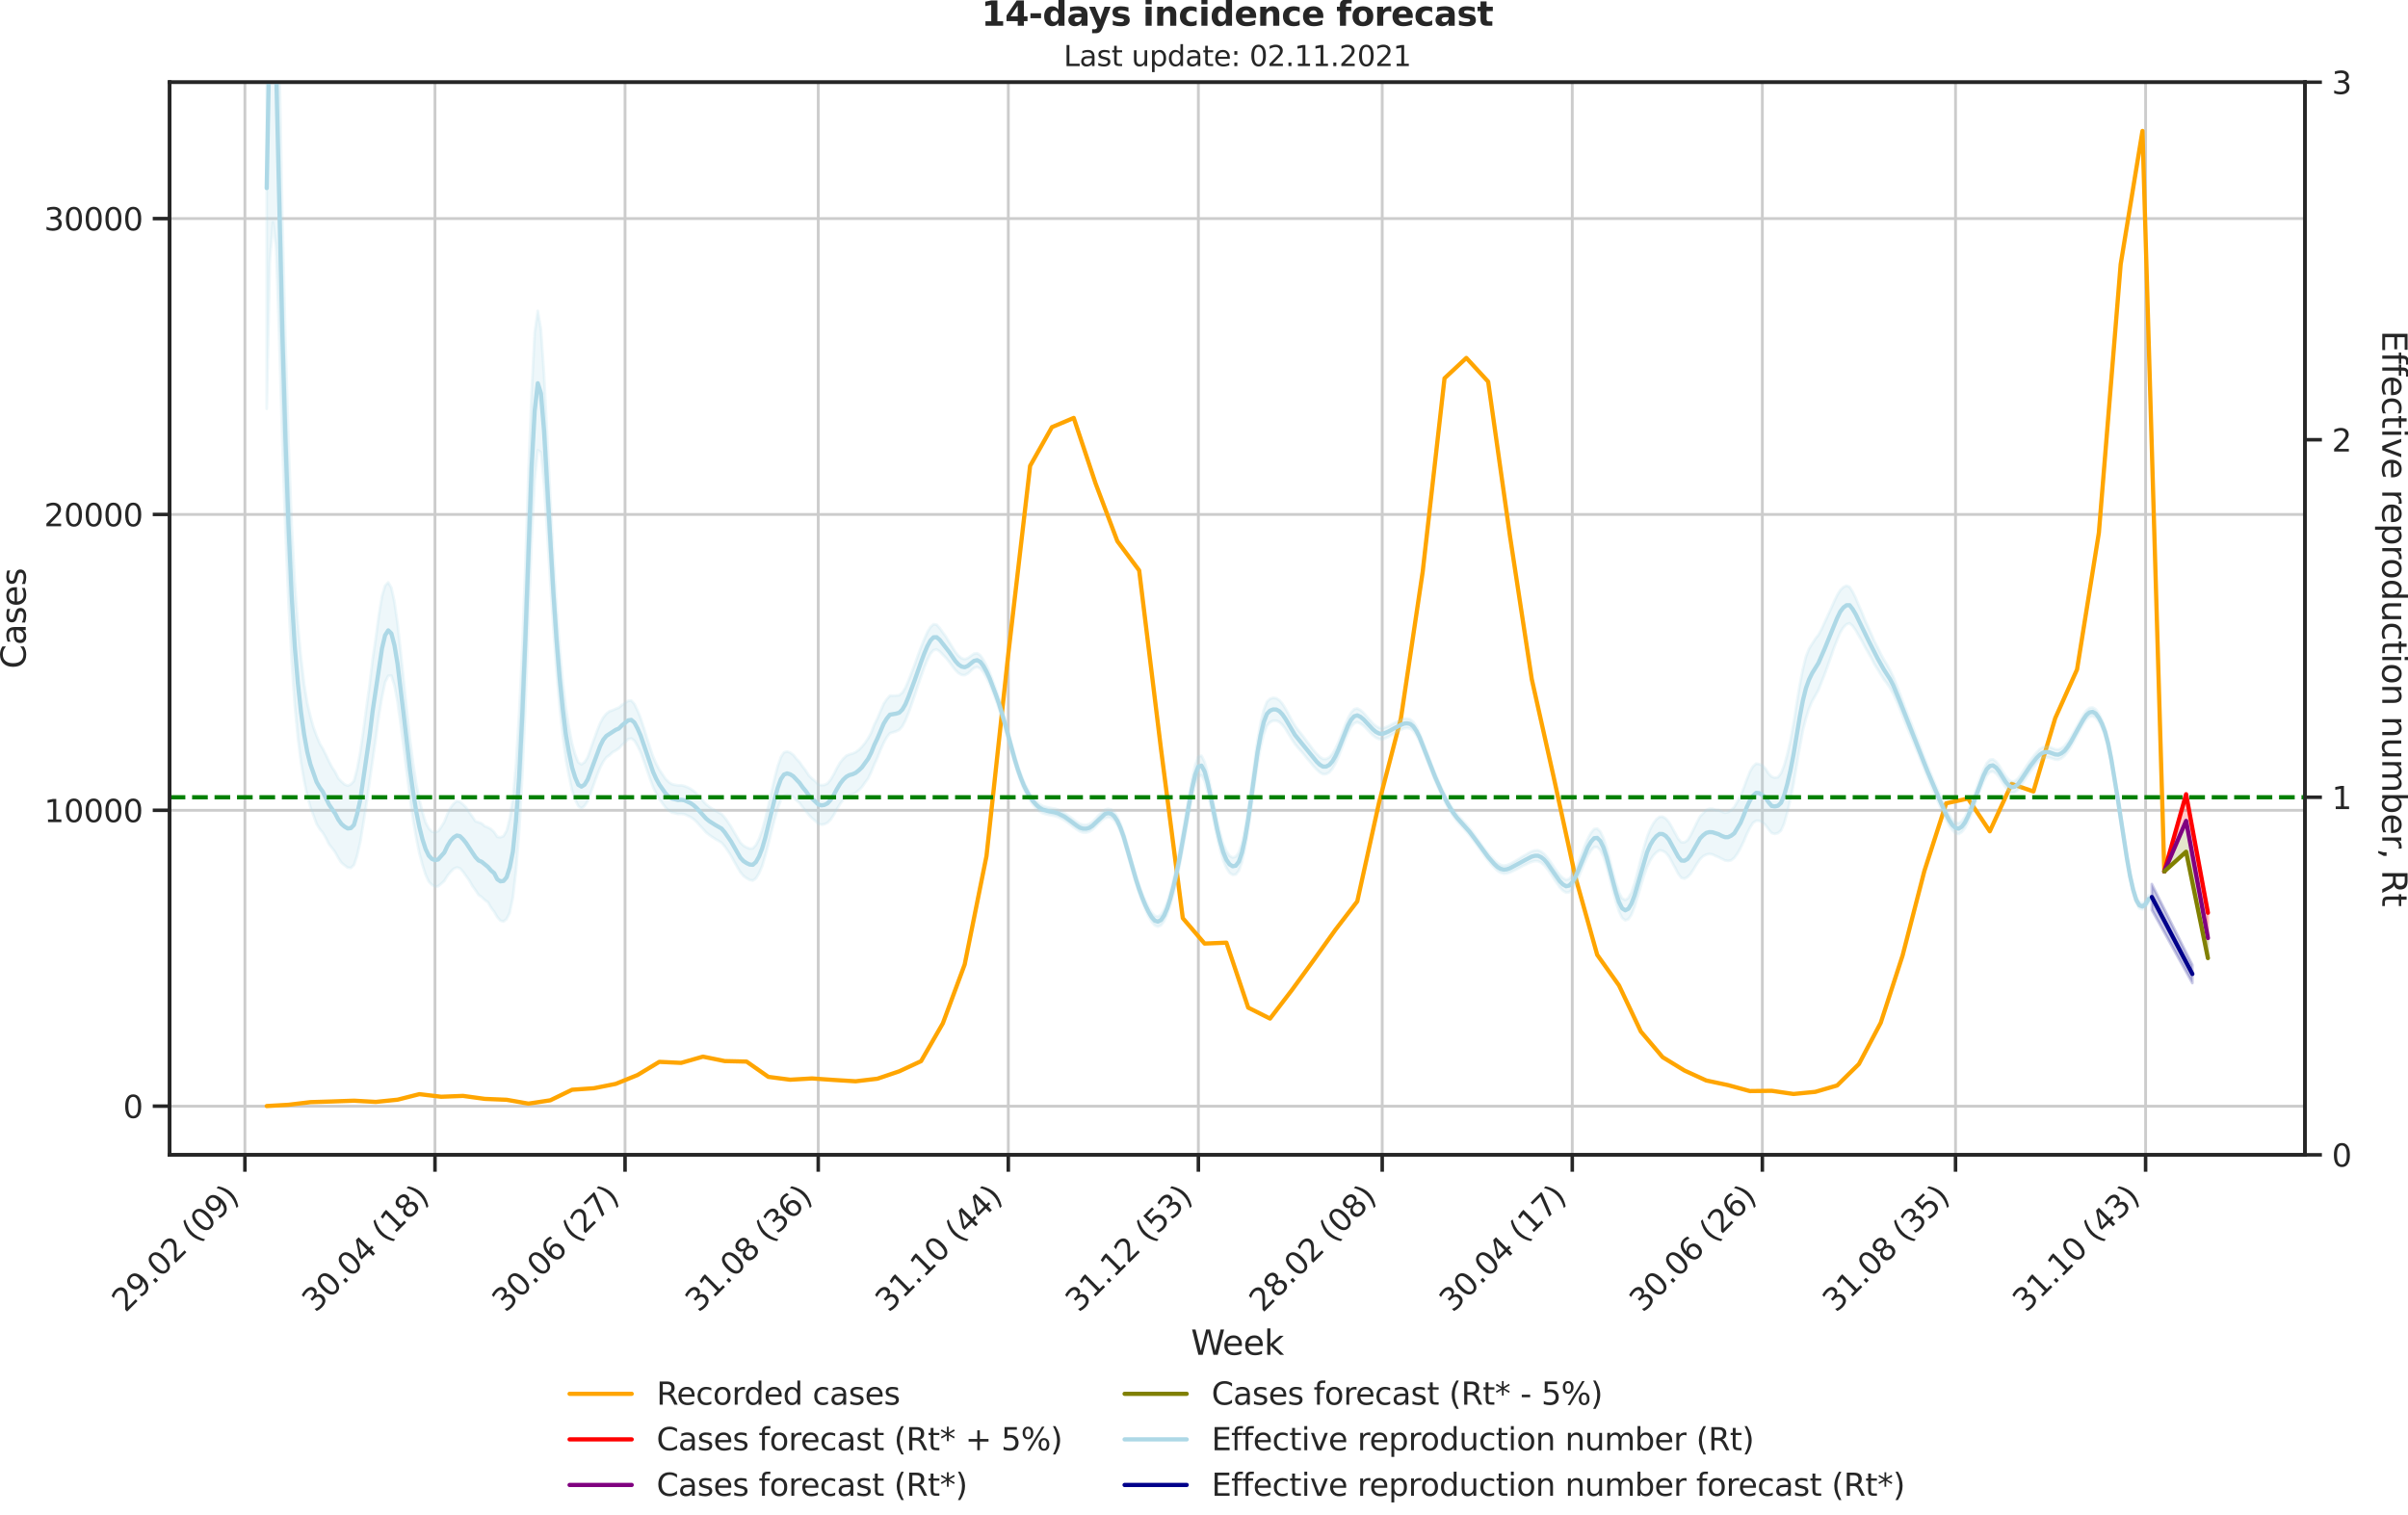<?xml version="1.0" encoding="utf-8" standalone="no"?>
<!DOCTYPE svg PUBLIC "-//W3C//DTD SVG 1.1//EN"
  "http://www.w3.org/Graphics/SVG/1.1/DTD/svg11.dtd">
<svg height="536.657pt" version="1.1" viewBox="0 0 853.09 536.657" width="853.09pt" xmlns="http://www.w3.org/2000/svg" xmlns:xlink="http://www.w3.org/1999/xlink">
 <defs>
  <style type="text/css">*{stroke-linecap:butt;stroke-linejoin:round;}</style>
 </defs>
 <g id="figure_1">
  <g id="patch_1">
   <path d="M 0 536.657 
L 853.09 536.657 
L 853.09 0 
L 0 0 
z
" style="fill:none;"/>
  </g>
  <g id="axes_1">
   <g id="patch_2">
    <path d="M 60.108 409.147 
L 816.591 409.147 
L 816.591 29.118 
L 60.108 29.118 
z
" style="fill:none;"/>
   </g>
   <g id="matplotlib.axis_1">
    <g id="xtick_1">
     <g id="line2d_1">
      <path clip-path="url(#pf8a0199e56)" d="M 86.766 409.147 
L 86.766 29.118 
" style="fill:none;stroke:#cccccc;stroke-linecap:round;"/>
     </g>
     <g id="line2d_2">
      <defs>
       <path d="M 0 0 
L 0 6 
" id="m121e45bc67" style="stroke:#262626;stroke-width:1.25;"/>
      </defs>
      <g>
       <use style="fill:#262626;stroke:#262626;stroke-width:1.25;" x="86.766" xlink:href="#m121e45bc67" y="409.147"/>
      </g>
     </g>
     <g id="text_1">
      <!-- 29.02 (09) -->
      <g style="fill:#262626;" transform="translate(44.442 465.264)rotate(-45)scale(0.11 -0.11)">
       <defs>
        <path d="M 1228 531 
L 3431 531 
L 3431 0 
L 469 0 
L 469 531 
Q 828 903 1448 1529 
Q 2069 2156 2228 2338 
Q 2531 2678 2651 2914 
Q 2772 3150 2772 3378 
Q 2772 3750 2511 3984 
Q 2250 4219 1831 4219 
Q 1534 4219 1204 4116 
Q 875 4013 500 3803 
L 500 4441 
Q 881 4594 1212 4672 
Q 1544 4750 1819 4750 
Q 2544 4750 2975 4387 
Q 3406 4025 3406 3419 
Q 3406 3131 3298 2873 
Q 3191 2616 2906 2266 
Q 2828 2175 2409 1742 
Q 1991 1309 1228 531 
z
" id="DejaVuSans-32" transform="scale(0.016)"/>
        <path d="M 703 97 
L 703 672 
Q 941 559 1184 500 
Q 1428 441 1663 441 
Q 2288 441 2617 861 
Q 2947 1281 2994 2138 
Q 2813 1869 2534 1725 
Q 2256 1581 1919 1581 
Q 1219 1581 811 2004 
Q 403 2428 403 3163 
Q 403 3881 828 4315 
Q 1253 4750 1959 4750 
Q 2769 4750 3195 4129 
Q 3622 3509 3622 2328 
Q 3622 1225 3098 567 
Q 2575 -91 1691 -91 
Q 1453 -91 1209 -44 
Q 966 3 703 97 
z
M 1959 2075 
Q 2384 2075 2632 2365 
Q 2881 2656 2881 3163 
Q 2881 3666 2632 3958 
Q 2384 4250 1959 4250 
Q 1534 4250 1286 3958 
Q 1038 3666 1038 3163 
Q 1038 2656 1286 2365 
Q 1534 2075 1959 2075 
z
" id="DejaVuSans-39" transform="scale(0.016)"/>
        <path d="M 684 794 
L 1344 794 
L 1344 0 
L 684 0 
L 684 794 
z
" id="DejaVuSans-2e" transform="scale(0.016)"/>
        <path d="M 2034 4250 
Q 1547 4250 1301 3770 
Q 1056 3291 1056 2328 
Q 1056 1369 1301 889 
Q 1547 409 2034 409 
Q 2525 409 2770 889 
Q 3016 1369 3016 2328 
Q 3016 3291 2770 3770 
Q 2525 4250 2034 4250 
z
M 2034 4750 
Q 2819 4750 3233 4129 
Q 3647 3509 3647 2328 
Q 3647 1150 3233 529 
Q 2819 -91 2034 -91 
Q 1250 -91 836 529 
Q 422 1150 422 2328 
Q 422 3509 836 4129 
Q 1250 4750 2034 4750 
z
" id="DejaVuSans-30" transform="scale(0.016)"/>
        <path id="DejaVuSans-20" transform="scale(0.016)"/>
        <path d="M 1984 4856 
Q 1566 4138 1362 3434 
Q 1159 2731 1159 2009 
Q 1159 1288 1364 580 
Q 1569 -128 1984 -844 
L 1484 -844 
Q 1016 -109 783 600 
Q 550 1309 550 2009 
Q 550 2706 781 3412 
Q 1013 4119 1484 4856 
L 1984 4856 
z
" id="DejaVuSans-28" transform="scale(0.016)"/>
        <path d="M 513 4856 
L 1013 4856 
Q 1481 4119 1714 3412 
Q 1947 2706 1947 2009 
Q 1947 1309 1714 600 
Q 1481 -109 1013 -844 
L 513 -844 
Q 928 -128 1133 580 
Q 1338 1288 1338 2009 
Q 1338 2731 1133 3434 
Q 928 4138 513 4856 
z
" id="DejaVuSans-29" transform="scale(0.016)"/>
       </defs>
       <use xlink:href="#DejaVuSans-32"/>
       <use x="63.623" xlink:href="#DejaVuSans-39"/>
       <use x="127.246" xlink:href="#DejaVuSans-2e"/>
       <use x="159.033" xlink:href="#DejaVuSans-30"/>
       <use x="222.656" xlink:href="#DejaVuSans-32"/>
       <use x="286.279" xlink:href="#DejaVuSans-20"/>
       <use x="318.066" xlink:href="#DejaVuSans-28"/>
       <use x="357.08" xlink:href="#DejaVuSans-30"/>
       <use x="420.703" xlink:href="#DejaVuSans-39"/>
       <use x="484.326" xlink:href="#DejaVuSans-29"/>
      </g>
     </g>
    </g>
    <g id="xtick_2">
     <g id="line2d_3">
      <path clip-path="url(#pf8a0199e56)" d="M 154.102 409.147 
L 154.102 29.118 
" style="fill:none;stroke:#cccccc;stroke-linecap:round;"/>
     </g>
     <g id="line2d_4">
      <g>
       <use style="fill:#262626;stroke:#262626;stroke-width:1.25;" x="154.102" xlink:href="#m121e45bc67" y="409.147"/>
      </g>
     </g>
     <g id="text_2">
      <!-- 30.04 (18) -->
      <g style="fill:#262626;" transform="translate(111.778 465.264)rotate(-45)scale(0.11 -0.11)">
       <defs>
        <path d="M 2597 2516 
Q 3050 2419 3304 2112 
Q 3559 1806 3559 1356 
Q 3559 666 3084 287 
Q 2609 -91 1734 -91 
Q 1441 -91 1130 -33 
Q 819 25 488 141 
L 488 750 
Q 750 597 1062 519 
Q 1375 441 1716 441 
Q 2309 441 2620 675 
Q 2931 909 2931 1356 
Q 2931 1769 2642 2001 
Q 2353 2234 1838 2234 
L 1294 2234 
L 1294 2753 
L 1863 2753 
Q 2328 2753 2575 2939 
Q 2822 3125 2822 3475 
Q 2822 3834 2567 4026 
Q 2313 4219 1838 4219 
Q 1578 4219 1281 4162 
Q 984 4106 628 3988 
L 628 4550 
Q 988 4650 1302 4700 
Q 1616 4750 1894 4750 
Q 2613 4750 3031 4423 
Q 3450 4097 3450 3541 
Q 3450 3153 3228 2886 
Q 3006 2619 2597 2516 
z
" id="DejaVuSans-33" transform="scale(0.016)"/>
        <path d="M 2419 4116 
L 825 1625 
L 2419 1625 
L 2419 4116 
z
M 2253 4666 
L 3047 4666 
L 3047 1625 
L 3713 1625 
L 3713 1100 
L 3047 1100 
L 3047 0 
L 2419 0 
L 2419 1100 
L 313 1100 
L 313 1709 
L 2253 4666 
z
" id="DejaVuSans-34" transform="scale(0.016)"/>
        <path d="M 794 531 
L 1825 531 
L 1825 4091 
L 703 3866 
L 703 4441 
L 1819 4666 
L 2450 4666 
L 2450 531 
L 3481 531 
L 3481 0 
L 794 0 
L 794 531 
z
" id="DejaVuSans-31" transform="scale(0.016)"/>
        <path d="M 2034 2216 
Q 1584 2216 1326 1975 
Q 1069 1734 1069 1313 
Q 1069 891 1326 650 
Q 1584 409 2034 409 
Q 2484 409 2743 651 
Q 3003 894 3003 1313 
Q 3003 1734 2745 1975 
Q 2488 2216 2034 2216 
z
M 1403 2484 
Q 997 2584 770 2862 
Q 544 3141 544 3541 
Q 544 4100 942 4425 
Q 1341 4750 2034 4750 
Q 2731 4750 3128 4425 
Q 3525 4100 3525 3541 
Q 3525 3141 3298 2862 
Q 3072 2584 2669 2484 
Q 3125 2378 3379 2068 
Q 3634 1759 3634 1313 
Q 3634 634 3220 271 
Q 2806 -91 2034 -91 
Q 1263 -91 848 271 
Q 434 634 434 1313 
Q 434 1759 690 2068 
Q 947 2378 1403 2484 
z
M 1172 3481 
Q 1172 3119 1398 2916 
Q 1625 2713 2034 2713 
Q 2441 2713 2670 2916 
Q 2900 3119 2900 3481 
Q 2900 3844 2670 4047 
Q 2441 4250 2034 4250 
Q 1625 4250 1398 4047 
Q 1172 3844 1172 3481 
z
" id="DejaVuSans-38" transform="scale(0.016)"/>
       </defs>
       <use xlink:href="#DejaVuSans-33"/>
       <use x="63.623" xlink:href="#DejaVuSans-30"/>
       <use x="127.246" xlink:href="#DejaVuSans-2e"/>
       <use x="159.033" xlink:href="#DejaVuSans-30"/>
       <use x="222.656" xlink:href="#DejaVuSans-34"/>
       <use x="286.279" xlink:href="#DejaVuSans-20"/>
       <use x="318.066" xlink:href="#DejaVuSans-28"/>
       <use x="357.08" xlink:href="#DejaVuSans-31"/>
       <use x="420.703" xlink:href="#DejaVuSans-38"/>
       <use x="484.326" xlink:href="#DejaVuSans-29"/>
      </g>
     </g>
    </g>
    <g id="xtick_3">
     <g id="line2d_5">
      <path clip-path="url(#pf8a0199e56)" d="M 221.438 409.147 
L 221.438 29.118 
" style="fill:none;stroke:#cccccc;stroke-linecap:round;"/>
     </g>
     <g id="line2d_6">
      <g>
       <use style="fill:#262626;stroke:#262626;stroke-width:1.25;" x="221.438" xlink:href="#m121e45bc67" y="409.147"/>
      </g>
     </g>
     <g id="text_3">
      <!-- 30.06 (27) -->
      <g style="fill:#262626;" transform="translate(179.114 465.264)rotate(-45)scale(0.11 -0.11)">
       <defs>
        <path d="M 2113 2584 
Q 1688 2584 1439 2293 
Q 1191 2003 1191 1497 
Q 1191 994 1439 701 
Q 1688 409 2113 409 
Q 2538 409 2786 701 
Q 3034 994 3034 1497 
Q 3034 2003 2786 2293 
Q 2538 2584 2113 2584 
z
M 3366 4563 
L 3366 3988 
Q 3128 4100 2886 4159 
Q 2644 4219 2406 4219 
Q 1781 4219 1451 3797 
Q 1122 3375 1075 2522 
Q 1259 2794 1537 2939 
Q 1816 3084 2150 3084 
Q 2853 3084 3261 2657 
Q 3669 2231 3669 1497 
Q 3669 778 3244 343 
Q 2819 -91 2113 -91 
Q 1303 -91 875 529 
Q 447 1150 447 2328 
Q 447 3434 972 4092 
Q 1497 4750 2381 4750 
Q 2619 4750 2861 4703 
Q 3103 4656 3366 4563 
z
" id="DejaVuSans-36" transform="scale(0.016)"/>
        <path d="M 525 4666 
L 3525 4666 
L 3525 4397 
L 1831 0 
L 1172 0 
L 2766 4134 
L 525 4134 
L 525 4666 
z
" id="DejaVuSans-37" transform="scale(0.016)"/>
       </defs>
       <use xlink:href="#DejaVuSans-33"/>
       <use x="63.623" xlink:href="#DejaVuSans-30"/>
       <use x="127.246" xlink:href="#DejaVuSans-2e"/>
       <use x="159.033" xlink:href="#DejaVuSans-30"/>
       <use x="222.656" xlink:href="#DejaVuSans-36"/>
       <use x="286.279" xlink:href="#DejaVuSans-20"/>
       <use x="318.066" xlink:href="#DejaVuSans-28"/>
       <use x="357.08" xlink:href="#DejaVuSans-32"/>
       <use x="420.703" xlink:href="#DejaVuSans-37"/>
       <use x="484.326" xlink:href="#DejaVuSans-29"/>
      </g>
     </g>
    </g>
    <g id="xtick_4">
     <g id="line2d_7">
      <path clip-path="url(#pf8a0199e56)" d="M 289.878 409.147 
L 289.878 29.118 
" style="fill:none;stroke:#cccccc;stroke-linecap:round;"/>
     </g>
     <g id="line2d_8">
      <g>
       <use style="fill:#262626;stroke:#262626;stroke-width:1.25;" x="289.878" xlink:href="#m121e45bc67" y="409.147"/>
      </g>
     </g>
     <g id="text_4">
      <!-- 31.08 (36) -->
      <g style="fill:#262626;" transform="translate(247.554 465.264)rotate(-45)scale(0.11 -0.11)">
       <use xlink:href="#DejaVuSans-33"/>
       <use x="63.623" xlink:href="#DejaVuSans-31"/>
       <use x="127.246" xlink:href="#DejaVuSans-2e"/>
       <use x="159.033" xlink:href="#DejaVuSans-30"/>
       <use x="222.656" xlink:href="#DejaVuSans-38"/>
       <use x="286.279" xlink:href="#DejaVuSans-20"/>
       <use x="318.066" xlink:href="#DejaVuSans-28"/>
       <use x="357.08" xlink:href="#DejaVuSans-33"/>
       <use x="420.703" xlink:href="#DejaVuSans-36"/>
       <use x="484.326" xlink:href="#DejaVuSans-29"/>
      </g>
     </g>
    </g>
    <g id="xtick_5">
     <g id="line2d_9">
      <path clip-path="url(#pf8a0199e56)" d="M 357.215 409.147 
L 357.215 29.118 
" style="fill:none;stroke:#cccccc;stroke-linecap:round;"/>
     </g>
     <g id="line2d_10">
      <g>
       <use style="fill:#262626;stroke:#262626;stroke-width:1.25;" x="357.215" xlink:href="#m121e45bc67" y="409.147"/>
      </g>
     </g>
     <g id="text_5">
      <!-- 31.10 (44) -->
      <g style="fill:#262626;" transform="translate(314.89 465.264)rotate(-45)scale(0.11 -0.11)">
       <use xlink:href="#DejaVuSans-33"/>
       <use x="63.623" xlink:href="#DejaVuSans-31"/>
       <use x="127.246" xlink:href="#DejaVuSans-2e"/>
       <use x="159.033" xlink:href="#DejaVuSans-31"/>
       <use x="222.656" xlink:href="#DejaVuSans-30"/>
       <use x="286.279" xlink:href="#DejaVuSans-20"/>
       <use x="318.066" xlink:href="#DejaVuSans-28"/>
       <use x="357.08" xlink:href="#DejaVuSans-34"/>
       <use x="420.703" xlink:href="#DejaVuSans-34"/>
       <use x="484.326" xlink:href="#DejaVuSans-29"/>
      </g>
     </g>
    </g>
    <g id="xtick_6">
     <g id="line2d_11">
      <path clip-path="url(#pf8a0199e56)" d="M 424.551 409.147 
L 424.551 29.118 
" style="fill:none;stroke:#cccccc;stroke-linecap:round;"/>
     </g>
     <g id="line2d_12">
      <g>
       <use style="fill:#262626;stroke:#262626;stroke-width:1.25;" x="424.551" xlink:href="#m121e45bc67" y="409.147"/>
      </g>
     </g>
     <g id="text_6">
      <!-- 31.12 (53) -->
      <g style="fill:#262626;" transform="translate(382.227 465.264)rotate(-45)scale(0.11 -0.11)">
       <defs>
        <path d="M 691 4666 
L 3169 4666 
L 3169 4134 
L 1269 4134 
L 1269 2991 
Q 1406 3038 1543 3061 
Q 1681 3084 1819 3084 
Q 2600 3084 3056 2656 
Q 3513 2228 3513 1497 
Q 3513 744 3044 326 
Q 2575 -91 1722 -91 
Q 1428 -91 1123 -41 
Q 819 9 494 109 
L 494 744 
Q 775 591 1075 516 
Q 1375 441 1709 441 
Q 2250 441 2565 725 
Q 2881 1009 2881 1497 
Q 2881 1984 2565 2268 
Q 2250 2553 1709 2553 
Q 1456 2553 1204 2497 
Q 953 2441 691 2322 
L 691 4666 
z
" id="DejaVuSans-35" transform="scale(0.016)"/>
       </defs>
       <use xlink:href="#DejaVuSans-33"/>
       <use x="63.623" xlink:href="#DejaVuSans-31"/>
       <use x="127.246" xlink:href="#DejaVuSans-2e"/>
       <use x="159.033" xlink:href="#DejaVuSans-31"/>
       <use x="222.656" xlink:href="#DejaVuSans-32"/>
       <use x="286.279" xlink:href="#DejaVuSans-20"/>
       <use x="318.066" xlink:href="#DejaVuSans-28"/>
       <use x="357.08" xlink:href="#DejaVuSans-35"/>
       <use x="420.703" xlink:href="#DejaVuSans-33"/>
       <use x="484.326" xlink:href="#DejaVuSans-29"/>
      </g>
     </g>
    </g>
    <g id="xtick_7">
     <g id="line2d_13">
      <path clip-path="url(#pf8a0199e56)" d="M 489.679 409.147 
L 489.679 29.118 
" style="fill:none;stroke:#cccccc;stroke-linecap:round;"/>
     </g>
     <g id="line2d_14">
      <g>
       <use style="fill:#262626;stroke:#262626;stroke-width:1.25;" x="489.679" xlink:href="#m121e45bc67" y="409.147"/>
      </g>
     </g>
     <g id="text_7">
      <!-- 28.02 (08) -->
      <g style="fill:#262626;" transform="translate(447.355 465.264)rotate(-45)scale(0.11 -0.11)">
       <use xlink:href="#DejaVuSans-32"/>
       <use x="63.623" xlink:href="#DejaVuSans-38"/>
       <use x="127.246" xlink:href="#DejaVuSans-2e"/>
       <use x="159.033" xlink:href="#DejaVuSans-30"/>
       <use x="222.656" xlink:href="#DejaVuSans-32"/>
       <use x="286.279" xlink:href="#DejaVuSans-20"/>
       <use x="318.066" xlink:href="#DejaVuSans-28"/>
       <use x="357.08" xlink:href="#DejaVuSans-30"/>
       <use x="420.703" xlink:href="#DejaVuSans-38"/>
       <use x="484.326" xlink:href="#DejaVuSans-29"/>
      </g>
     </g>
    </g>
    <g id="xtick_8">
     <g id="line2d_15">
      <path clip-path="url(#pf8a0199e56)" d="M 557.015 409.147 
L 557.015 29.118 
" style="fill:none;stroke:#cccccc;stroke-linecap:round;"/>
     </g>
     <g id="line2d_16">
      <g>
       <use style="fill:#262626;stroke:#262626;stroke-width:1.25;" x="557.015" xlink:href="#m121e45bc67" y="409.147"/>
      </g>
     </g>
     <g id="text_8">
      <!-- 30.04 (17) -->
      <g style="fill:#262626;" transform="translate(514.691 465.264)rotate(-45)scale(0.11 -0.11)">
       <use xlink:href="#DejaVuSans-33"/>
       <use x="63.623" xlink:href="#DejaVuSans-30"/>
       <use x="127.246" xlink:href="#DejaVuSans-2e"/>
       <use x="159.033" xlink:href="#DejaVuSans-30"/>
       <use x="222.656" xlink:href="#DejaVuSans-34"/>
       <use x="286.279" xlink:href="#DejaVuSans-20"/>
       <use x="318.066" xlink:href="#DejaVuSans-28"/>
       <use x="357.08" xlink:href="#DejaVuSans-31"/>
       <use x="420.703" xlink:href="#DejaVuSans-37"/>
       <use x="484.326" xlink:href="#DejaVuSans-29"/>
      </g>
     </g>
    </g>
    <g id="xtick_9">
     <g id="line2d_17">
      <path clip-path="url(#pf8a0199e56)" d="M 624.352 409.147 
L 624.352 29.118 
" style="fill:none;stroke:#cccccc;stroke-linecap:round;"/>
     </g>
     <g id="line2d_18">
      <g>
       <use style="fill:#262626;stroke:#262626;stroke-width:1.25;" x="624.352" xlink:href="#m121e45bc67" y="409.147"/>
      </g>
     </g>
     <g id="text_9">
      <!-- 30.06 (26) -->
      <g style="fill:#262626;" transform="translate(582.027 465.264)rotate(-45)scale(0.11 -0.11)">
       <use xlink:href="#DejaVuSans-33"/>
       <use x="63.623" xlink:href="#DejaVuSans-30"/>
       <use x="127.246" xlink:href="#DejaVuSans-2e"/>
       <use x="159.033" xlink:href="#DejaVuSans-30"/>
       <use x="222.656" xlink:href="#DejaVuSans-36"/>
       <use x="286.279" xlink:href="#DejaVuSans-20"/>
       <use x="318.066" xlink:href="#DejaVuSans-28"/>
       <use x="357.08" xlink:href="#DejaVuSans-32"/>
       <use x="420.703" xlink:href="#DejaVuSans-36"/>
       <use x="484.326" xlink:href="#DejaVuSans-29"/>
      </g>
     </g>
    </g>
    <g id="xtick_10">
     <g id="line2d_19">
      <path clip-path="url(#pf8a0199e56)" d="M 692.792 409.147 
L 692.792 29.118 
" style="fill:none;stroke:#cccccc;stroke-linecap:round;"/>
     </g>
     <g id="line2d_20">
      <g>
       <use style="fill:#262626;stroke:#262626;stroke-width:1.25;" x="692.792" xlink:href="#m121e45bc67" y="409.147"/>
      </g>
     </g>
     <g id="text_10">
      <!-- 31.08 (35) -->
      <g style="fill:#262626;" transform="translate(650.468 465.264)rotate(-45)scale(0.11 -0.11)">
       <use xlink:href="#DejaVuSans-33"/>
       <use x="63.623" xlink:href="#DejaVuSans-31"/>
       <use x="127.246" xlink:href="#DejaVuSans-2e"/>
       <use x="159.033" xlink:href="#DejaVuSans-30"/>
       <use x="222.656" xlink:href="#DejaVuSans-38"/>
       <use x="286.279" xlink:href="#DejaVuSans-20"/>
       <use x="318.066" xlink:href="#DejaVuSans-28"/>
       <use x="357.08" xlink:href="#DejaVuSans-33"/>
       <use x="420.703" xlink:href="#DejaVuSans-35"/>
       <use x="484.326" xlink:href="#DejaVuSans-29"/>
      </g>
     </g>
    </g>
    <g id="xtick_11">
     <g id="line2d_21">
      <path clip-path="url(#pf8a0199e56)" d="M 760.128 409.147 
L 760.128 29.118 
" style="fill:none;stroke:#cccccc;stroke-linecap:round;"/>
     </g>
     <g id="line2d_22">
      <g>
       <use style="fill:#262626;stroke:#262626;stroke-width:1.25;" x="760.128" xlink:href="#m121e45bc67" y="409.147"/>
      </g>
     </g>
     <g id="text_11">
      <!-- 31.10 (43) -->
      <g style="fill:#262626;" transform="translate(717.804 465.264)rotate(-45)scale(0.11 -0.11)">
       <use xlink:href="#DejaVuSans-33"/>
       <use x="63.623" xlink:href="#DejaVuSans-31"/>
       <use x="127.246" xlink:href="#DejaVuSans-2e"/>
       <use x="159.033" xlink:href="#DejaVuSans-31"/>
       <use x="222.656" xlink:href="#DejaVuSans-30"/>
       <use x="286.279" xlink:href="#DejaVuSans-20"/>
       <use x="318.066" xlink:href="#DejaVuSans-28"/>
       <use x="357.08" xlink:href="#DejaVuSans-34"/>
       <use x="420.703" xlink:href="#DejaVuSans-33"/>
       <use x="484.326" xlink:href="#DejaVuSans-29"/>
      </g>
     </g>
    </g>
    <g id="text_12">
     <!-- Week -->
     <g style="fill:#262626;" transform="translate(421.911 479.999)scale(0.12 -0.12)">
      <defs>
       <path d="M 213 4666 
L 850 4666 
L 1831 722 
L 2809 4666 
L 3519 4666 
L 4500 722 
L 5478 4666 
L 6119 4666 
L 4947 0 
L 4153 0 
L 3169 4050 
L 2175 0 
L 1381 0 
L 213 4666 
z
" id="DejaVuSans-57" transform="scale(0.016)"/>
       <path d="M 3597 1894 
L 3597 1613 
L 953 1613 
Q 991 1019 1311 708 
Q 1631 397 2203 397 
Q 2534 397 2845 478 
Q 3156 559 3463 722 
L 3463 178 
Q 3153 47 2828 -22 
Q 2503 -91 2169 -91 
Q 1331 -91 842 396 
Q 353 884 353 1716 
Q 353 2575 817 3079 
Q 1281 3584 2069 3584 
Q 2775 3584 3186 3129 
Q 3597 2675 3597 1894 
z
M 3022 2063 
Q 3016 2534 2758 2815 
Q 2500 3097 2075 3097 
Q 1594 3097 1305 2825 
Q 1016 2553 972 2059 
L 3022 2063 
z
" id="DejaVuSans-65" transform="scale(0.016)"/>
       <path d="M 581 4863 
L 1159 4863 
L 1159 1991 
L 2875 3500 
L 3609 3500 
L 1753 1863 
L 3688 0 
L 2938 0 
L 1159 1709 
L 1159 0 
L 581 0 
L 581 4863 
z
" id="DejaVuSans-6b" transform="scale(0.016)"/>
      </defs>
      <use xlink:href="#DejaVuSans-57"/>
      <use x="93.002" xlink:href="#DejaVuSans-65"/>
      <use x="154.525" xlink:href="#DejaVuSans-65"/>
      <use x="216.049" xlink:href="#DejaVuSans-6b"/>
     </g>
    </g>
   </g>
   <g id="matplotlib.axis_2">
    <g id="ytick_1">
     <g id="line2d_23">
      <path clip-path="url(#pf8a0199e56)" d="M 60.108 391.915 
L 816.591 391.915 
" style="fill:none;stroke:#cccccc;stroke-linecap:round;"/>
     </g>
     <g id="line2d_24">
      <defs>
       <path d="M 0 0 
L -6 0 
" id="m1091bb86bf" style="stroke:#262626;stroke-width:1.25;"/>
      </defs>
      <g>
       <use style="fill:#262626;stroke:#262626;stroke-width:1.25;" x="60.108" xlink:href="#m1091bb86bf" y="391.915"/>
      </g>
     </g>
     <g id="text_13">
      <!-- 0 -->
      <g style="fill:#262626;" transform="translate(43.609 396.094)scale(0.11 -0.11)">
       <use xlink:href="#DejaVuSans-30"/>
      </g>
     </g>
    </g>
    <g id="ytick_2">
     <g id="line2d_25">
      <path clip-path="url(#pf8a0199e56)" d="M 60.108 287.09 
L 816.591 287.09 
" style="fill:none;stroke:#cccccc;stroke-linecap:round;"/>
     </g>
     <g id="line2d_26">
      <g>
       <use style="fill:#262626;stroke:#262626;stroke-width:1.25;" x="60.108" xlink:href="#m1091bb86bf" y="287.09"/>
      </g>
     </g>
     <g id="text_14">
      <!-- 10000 -->
      <g style="fill:#262626;" transform="translate(15.614 291.269)scale(0.11 -0.11)">
       <use xlink:href="#DejaVuSans-31"/>
       <use x="63.623" xlink:href="#DejaVuSans-30"/>
       <use x="127.246" xlink:href="#DejaVuSans-30"/>
       <use x="190.869" xlink:href="#DejaVuSans-30"/>
       <use x="254.492" xlink:href="#DejaVuSans-30"/>
      </g>
     </g>
    </g>
    <g id="ytick_3">
     <g id="line2d_27">
      <path clip-path="url(#pf8a0199e56)" d="M 60.108 182.266 
L 816.591 182.266 
" style="fill:none;stroke:#cccccc;stroke-linecap:round;"/>
     </g>
     <g id="line2d_28">
      <g>
       <use style="fill:#262626;stroke:#262626;stroke-width:1.25;" x="60.108" xlink:href="#m1091bb86bf" y="182.266"/>
      </g>
     </g>
     <g id="text_15">
      <!-- 20000 -->
      <g style="fill:#262626;" transform="translate(15.614 186.445)scale(0.11 -0.11)">
       <use xlink:href="#DejaVuSans-32"/>
       <use x="63.623" xlink:href="#DejaVuSans-30"/>
       <use x="127.246" xlink:href="#DejaVuSans-30"/>
       <use x="190.869" xlink:href="#DejaVuSans-30"/>
       <use x="254.492" xlink:href="#DejaVuSans-30"/>
      </g>
     </g>
    </g>
    <g id="ytick_4">
     <g id="line2d_29">
      <path clip-path="url(#pf8a0199e56)" d="M 60.108 77.441 
L 816.591 77.441 
" style="fill:none;stroke:#cccccc;stroke-linecap:round;"/>
     </g>
     <g id="line2d_30">
      <g>
       <use style="fill:#262626;stroke:#262626;stroke-width:1.25;" x="60.108" xlink:href="#m1091bb86bf" y="77.441"/>
      </g>
     </g>
     <g id="text_16">
      <!-- 30000 -->
      <g style="fill:#262626;" transform="translate(15.614 81.62)scale(0.11 -0.11)">
       <use xlink:href="#DejaVuSans-33"/>
       <use x="63.623" xlink:href="#DejaVuSans-30"/>
       <use x="127.246" xlink:href="#DejaVuSans-30"/>
       <use x="190.869" xlink:href="#DejaVuSans-30"/>
       <use x="254.492" xlink:href="#DejaVuSans-30"/>
      </g>
     </g>
    </g>
    <g id="text_17">
     <!-- Cases -->
     <g style="fill:#262626;" transform="translate(9.118 236.942)rotate(-90)scale(0.12 -0.12)">
      <defs>
       <path d="M 4122 4306 
L 4122 3641 
Q 3803 3938 3442 4084 
Q 3081 4231 2675 4231 
Q 1875 4231 1450 3742 
Q 1025 3253 1025 2328 
Q 1025 1406 1450 917 
Q 1875 428 2675 428 
Q 3081 428 3442 575 
Q 3803 722 4122 1019 
L 4122 359 
Q 3791 134 3420 21 
Q 3050 -91 2638 -91 
Q 1578 -91 968 557 
Q 359 1206 359 2328 
Q 359 3453 968 4101 
Q 1578 4750 2638 4750 
Q 3056 4750 3426 4639 
Q 3797 4528 4122 4306 
z
" id="DejaVuSans-43" transform="scale(0.016)"/>
       <path d="M 2194 1759 
Q 1497 1759 1228 1600 
Q 959 1441 959 1056 
Q 959 750 1161 570 
Q 1363 391 1709 391 
Q 2188 391 2477 730 
Q 2766 1069 2766 1631 
L 2766 1759 
L 2194 1759 
z
M 3341 1997 
L 3341 0 
L 2766 0 
L 2766 531 
Q 2569 213 2275 61 
Q 1981 -91 1556 -91 
Q 1019 -91 701 211 
Q 384 513 384 1019 
Q 384 1609 779 1909 
Q 1175 2209 1959 2209 
L 2766 2209 
L 2766 2266 
Q 2766 2663 2505 2880 
Q 2244 3097 1772 3097 
Q 1472 3097 1187 3025 
Q 903 2953 641 2809 
L 641 3341 
Q 956 3463 1253 3523 
Q 1550 3584 1831 3584 
Q 2591 3584 2966 3190 
Q 3341 2797 3341 1997 
z
" id="DejaVuSans-61" transform="scale(0.016)"/>
       <path d="M 2834 3397 
L 2834 2853 
Q 2591 2978 2328 3040 
Q 2066 3103 1784 3103 
Q 1356 3103 1142 2972 
Q 928 2841 928 2578 
Q 928 2378 1081 2264 
Q 1234 2150 1697 2047 
L 1894 2003 
Q 2506 1872 2764 1633 
Q 3022 1394 3022 966 
Q 3022 478 2636 193 
Q 2250 -91 1575 -91 
Q 1294 -91 989 -36 
Q 684 19 347 128 
L 347 722 
Q 666 556 975 473 
Q 1284 391 1588 391 
Q 1994 391 2212 530 
Q 2431 669 2431 922 
Q 2431 1156 2273 1281 
Q 2116 1406 1581 1522 
L 1381 1569 
Q 847 1681 609 1914 
Q 372 2147 372 2553 
Q 372 3047 722 3315 
Q 1072 3584 1716 3584 
Q 2034 3584 2315 3537 
Q 2597 3491 2834 3397 
z
" id="DejaVuSans-73" transform="scale(0.016)"/>
      </defs>
      <use xlink:href="#DejaVuSans-43"/>
      <use x="69.824" xlink:href="#DejaVuSans-61"/>
      <use x="131.104" xlink:href="#DejaVuSans-73"/>
      <use x="183.203" xlink:href="#DejaVuSans-65"/>
      <use x="244.727" xlink:href="#DejaVuSans-73"/>
     </g>
    </g>
   </g>
   <g id="PolyCollection_1">
    <defs>
     <path d="M 766.751 -227.895 
L 766.751 -227.895 
L 774.478 -255.259 
L 782.205 -213.276 
L 782.205 -204.324 
L 782.205 -204.324 
L 774.478 -245.803 
L 766.751 -227.895 
z
" id="m33ab36abfa" style="stroke:#ff0000;stroke-opacity:0.2;"/>
    </defs>
    <g clip-path="url(#pf8a0199e56)">
     <use style="fill:#ff0000;fill-opacity:0.2;stroke:#ff0000;stroke-opacity:0.2;" x="0" xlink:href="#m33ab36abfa" y="536.657"/>
    </g>
   </g>
   <g id="PolyCollection_2">
    <defs>
     <path d="M 766.751 -227.895 
L 766.751 -227.895 
L 774.478 -245.803 
L 782.205 -204.324 
L 782.205 -197.207 
L 782.205 -197.207 
L 774.478 -234.881 
L 766.751 -227.895 
z
" id="m1ac39f1978" style="stroke:#808000;stroke-opacity:0.2;"/>
    </defs>
    <g clip-path="url(#pf8a0199e56)">
     <use style="fill:#808000;fill-opacity:0.2;stroke:#808000;stroke-opacity:0.2;" x="0" xlink:href="#m1ac39f1978" y="536.657"/>
    </g>
   </g>
   <g id="line2d_31">
    <path clip-path="url(#pf8a0199e56)" d="M 94.493 391.873 
L 102.22 391.422 
L 109.947 390.489 
L 117.674 390.248 
L 125.402 389.975 
L 133.129 390.405 
L 140.856 389.619 
L 148.583 387.659 
L 156.31 388.581 
L 164.037 388.277 
L 171.764 389.336 
L 179.491 389.651 
L 187.218 391.013 
L 194.945 389.839 
L 202.673 386.097 
L 210.4 385.562 
L 218.127 384.021 
L 225.854 380.887 
L 233.581 376.212 
L 241.308 376.579 
L 249.035 374.367 
L 256.762 375.939 
L 264.489 376.118 
L 272.217 381.537 
L 279.944 382.543 
L 287.671 382.093 
L 295.398 382.627 
L 303.125 383.099 
L 310.852 382.187 
L 318.579 379.566 
L 326.306 375.971 
L 334.033 362.553 
L 341.76 341.714 
L 349.488 303.296 
L 357.215 231.722 
L 364.942 165.064 
L 372.669 151.342 
L 380.396 148.072 
L 388.123 171.259 
L 395.85 191.731 
L 403.577 202.098 
L 411.304 265.318 
L 419.031 325.299 
L 426.759 334.303 
L 434.486 333.989 
L 442.213 357.008 
L 449.94 360.887 
L 457.667 350.803 
L 465.394 340.194 
L 473.121 329.397 
L 480.848 319.345 
L 488.575 284.291 
L 496.303 254.542 
L 504.03 202.528 
L 511.757 134.025 
L 519.484 126.814 
L 527.211 135.21 
L 534.938 189.897 
L 542.665 240.632 
L 550.392 275.172 
L 558.119 310.718 
L 565.846 338.297 
L 573.574 349.146 
L 581.301 365.457 
L 589.028 374.556 
L 596.755 379.283 
L 604.482 382.816 
L 612.209 384.462 
L 619.936 386.569 
L 627.663 386.474 
L 635.39 387.596 
L 643.118 386.841 
L 650.845 384.588 
L 658.572 376.977 
L 666.299 362.365 
L 674.026 338.57 
L 681.753 308.59 
L 689.48 284.606 
L 697.207 282.929 
L 704.934 294.533 
L 712.661 277.729 
L 720.389 280.413 
L 728.116 254.427 
L 735.843 237.194 
L 743.57 188.786 
L 751.297 93.647 
L 759.024 46.392 
L 766.751 308.762 
" style="fill:none;stroke:#ffa500;stroke-linecap:round;stroke-width:1.5;"/>
   </g>
   <g id="line2d_32">
    <path clip-path="url(#pf8a0199e56)" d="M 766.751 308.762 
L 774.478 281.398 
L 782.205 323.38 
" style="fill:none;stroke:#ff0000;stroke-linecap:round;stroke-width:1.5;"/>
   </g>
   <g id="line2d_33">
    <path clip-path="url(#pf8a0199e56)" d="M 766.751 308.762 
L 774.478 290.853 
L 782.205 332.332 
" style="fill:none;stroke:#800080;stroke-linecap:round;stroke-width:1.5;"/>
   </g>
   <g id="line2d_34">
    <path clip-path="url(#pf8a0199e56)" d="M 766.751 308.762 
L 774.478 301.776 
L 782.205 339.45 
" style="fill:none;stroke:#808000;stroke-linecap:round;stroke-width:1.5;"/>
   </g>
   <g id="patch_3">
    <path d="M 60.108 409.147 
L 60.108 29.118 
" style="fill:none;stroke:#262626;stroke-linecap:square;stroke-linejoin:miter;stroke-width:1.25;"/>
   </g>
   <g id="patch_4">
    <path d="M 816.591 409.147 
L 816.591 29.118 
" style="fill:none;stroke:#262626;stroke-linecap:square;stroke-linejoin:miter;stroke-width:1.25;"/>
   </g>
   <g id="patch_5">
    <path d="M 60.108 409.147 
L 816.591 409.147 
" style="fill:none;stroke:#262626;stroke-linecap:square;stroke-linejoin:miter;stroke-width:1.25;"/>
   </g>
   <g id="patch_6">
    <path d="M 60.108 29.118 
L 816.591 29.118 
" style="fill:none;stroke:#262626;stroke-linecap:square;stroke-linejoin:miter;stroke-width:1.25;"/>
   </g>
   <g id="text_18">
    <!-- Last update: 02.11.2021 -->
    <g style="fill:#262626;" transform="translate(376.85 23.418)scale(0.1 -0.1)">
     <defs>
      <path d="M 628 4666 
L 1259 4666 
L 1259 531 
L 3531 531 
L 3531 0 
L 628 0 
L 628 4666 
z
" id="DejaVuSans-4c" transform="scale(0.016)"/>
      <path d="M 1172 4494 
L 1172 3500 
L 2356 3500 
L 2356 3053 
L 1172 3053 
L 1172 1153 
Q 1172 725 1289 603 
Q 1406 481 1766 481 
L 2356 481 
L 2356 0 
L 1766 0 
Q 1100 0 847 248 
Q 594 497 594 1153 
L 594 3053 
L 172 3053 
L 172 3500 
L 594 3500 
L 594 4494 
L 1172 4494 
z
" id="DejaVuSans-74" transform="scale(0.016)"/>
      <path d="M 544 1381 
L 544 3500 
L 1119 3500 
L 1119 1403 
Q 1119 906 1312 657 
Q 1506 409 1894 409 
Q 2359 409 2629 706 
Q 2900 1003 2900 1516 
L 2900 3500 
L 3475 3500 
L 3475 0 
L 2900 0 
L 2900 538 
Q 2691 219 2414 64 
Q 2138 -91 1772 -91 
Q 1169 -91 856 284 
Q 544 659 544 1381 
z
M 1991 3584 
L 1991 3584 
z
" id="DejaVuSans-75" transform="scale(0.016)"/>
      <path d="M 1159 525 
L 1159 -1331 
L 581 -1331 
L 581 3500 
L 1159 3500 
L 1159 2969 
Q 1341 3281 1617 3432 
Q 1894 3584 2278 3584 
Q 2916 3584 3314 3078 
Q 3713 2572 3713 1747 
Q 3713 922 3314 415 
Q 2916 -91 2278 -91 
Q 1894 -91 1617 61 
Q 1341 213 1159 525 
z
M 3116 1747 
Q 3116 2381 2855 2742 
Q 2594 3103 2138 3103 
Q 1681 3103 1420 2742 
Q 1159 2381 1159 1747 
Q 1159 1113 1420 752 
Q 1681 391 2138 391 
Q 2594 391 2855 752 
Q 3116 1113 3116 1747 
z
" id="DejaVuSans-70" transform="scale(0.016)"/>
      <path d="M 2906 2969 
L 2906 4863 
L 3481 4863 
L 3481 0 
L 2906 0 
L 2906 525 
Q 2725 213 2448 61 
Q 2172 -91 1784 -91 
Q 1150 -91 751 415 
Q 353 922 353 1747 
Q 353 2572 751 3078 
Q 1150 3584 1784 3584 
Q 2172 3584 2448 3432 
Q 2725 3281 2906 2969 
z
M 947 1747 
Q 947 1113 1208 752 
Q 1469 391 1925 391 
Q 2381 391 2643 752 
Q 2906 1113 2906 1747 
Q 2906 2381 2643 2742 
Q 2381 3103 1925 3103 
Q 1469 3103 1208 2742 
Q 947 2381 947 1747 
z
" id="DejaVuSans-64" transform="scale(0.016)"/>
      <path d="M 750 794 
L 1409 794 
L 1409 0 
L 750 0 
L 750 794 
z
M 750 3309 
L 1409 3309 
L 1409 2516 
L 750 2516 
L 750 3309 
z
" id="DejaVuSans-3a" transform="scale(0.016)"/>
     </defs>
     <use xlink:href="#DejaVuSans-4c"/>
     <use x="55.713" xlink:href="#DejaVuSans-61"/>
     <use x="116.992" xlink:href="#DejaVuSans-73"/>
     <use x="169.092" xlink:href="#DejaVuSans-74"/>
     <use x="208.301" xlink:href="#DejaVuSans-20"/>
     <use x="240.088" xlink:href="#DejaVuSans-75"/>
     <use x="303.467" xlink:href="#DejaVuSans-70"/>
     <use x="366.943" xlink:href="#DejaVuSans-64"/>
     <use x="430.42" xlink:href="#DejaVuSans-61"/>
     <use x="491.699" xlink:href="#DejaVuSans-74"/>
     <use x="530.908" xlink:href="#DejaVuSans-65"/>
     <use x="592.432" xlink:href="#DejaVuSans-3a"/>
     <use x="626.123" xlink:href="#DejaVuSans-20"/>
     <use x="657.91" xlink:href="#DejaVuSans-30"/>
     <use x="721.533" xlink:href="#DejaVuSans-32"/>
     <use x="785.156" xlink:href="#DejaVuSans-2e"/>
     <use x="816.943" xlink:href="#DejaVuSans-31"/>
     <use x="880.566" xlink:href="#DejaVuSans-31"/>
     <use x="944.189" xlink:href="#DejaVuSans-2e"/>
     <use x="975.977" xlink:href="#DejaVuSans-32"/>
     <use x="1039.6" xlink:href="#DejaVuSans-30"/>
     <use x="1103.223" xlink:href="#DejaVuSans-32"/>
     <use x="1166.846" xlink:href="#DejaVuSans-31"/>
    </g>
   </g>
   <g id="text_19">
    <!-- 14-days incidence forecast -->
    <g style="fill:#262626;" transform="translate(347.685 9.118)scale(0.12 -0.12)">
     <defs>
      <path d="M 750 831 
L 1813 831 
L 1813 3847 
L 722 3622 
L 722 4441 
L 1806 4666 
L 2950 4666 
L 2950 831 
L 4013 831 
L 4013 0 
L 750 0 
L 750 831 
z
" id="DejaVuSans-Bold-31" transform="scale(0.016)"/>
      <path d="M 2356 3675 
L 1038 1722 
L 2356 1722 
L 2356 3675 
z
M 2156 4666 
L 3494 4666 
L 3494 1722 
L 4159 1722 
L 4159 850 
L 3494 850 
L 3494 0 
L 2356 0 
L 2356 850 
L 288 850 
L 288 1881 
L 2156 4666 
z
" id="DejaVuSans-Bold-34" transform="scale(0.016)"/>
      <path d="M 347 2297 
L 2309 2297 
L 2309 1388 
L 347 1388 
L 347 2297 
z
" id="DejaVuSans-Bold-2d" transform="scale(0.016)"/>
      <path d="M 2919 2988 
L 2919 4863 
L 4044 4863 
L 4044 0 
L 2919 0 
L 2919 506 
Q 2688 197 2409 53 
Q 2131 -91 1766 -91 
Q 1119 -91 703 423 
Q 288 938 288 1747 
Q 288 2556 703 3070 
Q 1119 3584 1766 3584 
Q 2128 3584 2408 3439 
Q 2688 3294 2919 2988 
z
M 2181 722 
Q 2541 722 2730 984 
Q 2919 1247 2919 1747 
Q 2919 2247 2730 2509 
Q 2541 2772 2181 2772 
Q 1825 2772 1636 2509 
Q 1447 2247 1447 1747 
Q 1447 1247 1636 984 
Q 1825 722 2181 722 
z
" id="DejaVuSans-Bold-64" transform="scale(0.016)"/>
      <path d="M 2106 1575 
Q 1756 1575 1579 1456 
Q 1403 1338 1403 1106 
Q 1403 894 1545 773 
Q 1688 653 1941 653 
Q 2256 653 2472 879 
Q 2688 1106 2688 1447 
L 2688 1575 
L 2106 1575 
z
M 3816 1997 
L 3816 0 
L 2688 0 
L 2688 519 
Q 2463 200 2181 54 
Q 1900 -91 1497 -91 
Q 953 -91 614 226 
Q 275 544 275 1050 
Q 275 1666 698 1953 
Q 1122 2241 2028 2241 
L 2688 2241 
L 2688 2328 
Q 2688 2594 2478 2717 
Q 2269 2841 1825 2841 
Q 1466 2841 1156 2769 
Q 847 2697 581 2553 
L 581 3406 
Q 941 3494 1303 3539 
Q 1666 3584 2028 3584 
Q 2975 3584 3395 3211 
Q 3816 2838 3816 1997 
z
" id="DejaVuSans-Bold-61" transform="scale(0.016)"/>
      <path d="M 78 3500 
L 1197 3500 
L 2138 1125 
L 2938 3500 
L 4056 3500 
L 2584 -331 
Q 2363 -916 2067 -1148 
Q 1772 -1381 1288 -1381 
L 641 -1381 
L 641 -647 
L 991 -647 
Q 1275 -647 1404 -556 
Q 1534 -466 1606 -231 
L 1638 -134 
L 78 3500 
z
" id="DejaVuSans-Bold-79" transform="scale(0.016)"/>
      <path d="M 3272 3391 
L 3272 2541 
Q 2913 2691 2578 2766 
Q 2244 2841 1947 2841 
Q 1628 2841 1473 2761 
Q 1319 2681 1319 2516 
Q 1319 2381 1436 2309 
Q 1553 2238 1856 2203 
L 2053 2175 
Q 2913 2066 3209 1816 
Q 3506 1566 3506 1031 
Q 3506 472 3093 190 
Q 2681 -91 1863 -91 
Q 1516 -91 1145 -36 
Q 775 19 384 128 
L 384 978 
Q 719 816 1070 734 
Q 1422 653 1784 653 
Q 2113 653 2278 743 
Q 2444 834 2444 1013 
Q 2444 1163 2330 1236 
Q 2216 1309 1875 1350 
L 1678 1375 
Q 931 1469 631 1722 
Q 331 1975 331 2491 
Q 331 3047 712 3315 
Q 1094 3584 1881 3584 
Q 2191 3584 2531 3537 
Q 2872 3491 3272 3391 
z
" id="DejaVuSans-Bold-73" transform="scale(0.016)"/>
      <path id="DejaVuSans-Bold-20" transform="scale(0.016)"/>
      <path d="M 538 3500 
L 1656 3500 
L 1656 0 
L 538 0 
L 538 3500 
z
M 538 4863 
L 1656 4863 
L 1656 3950 
L 538 3950 
L 538 4863 
z
" id="DejaVuSans-Bold-69" transform="scale(0.016)"/>
      <path d="M 4056 2131 
L 4056 0 
L 2931 0 
L 2931 347 
L 2931 1631 
Q 2931 2084 2911 2256 
Q 2891 2428 2841 2509 
Q 2775 2619 2662 2680 
Q 2550 2741 2406 2741 
Q 2056 2741 1856 2470 
Q 1656 2200 1656 1722 
L 1656 0 
L 538 0 
L 538 3500 
L 1656 3500 
L 1656 2988 
Q 1909 3294 2193 3439 
Q 2478 3584 2822 3584 
Q 3428 3584 3742 3212 
Q 4056 2841 4056 2131 
z
" id="DejaVuSans-Bold-6e" transform="scale(0.016)"/>
      <path d="M 3366 3391 
L 3366 2478 
Q 3138 2634 2908 2709 
Q 2678 2784 2431 2784 
Q 1963 2784 1702 2511 
Q 1441 2238 1441 1747 
Q 1441 1256 1702 982 
Q 1963 709 2431 709 
Q 2694 709 2930 787 
Q 3166 866 3366 1019 
L 3366 103 
Q 3103 6 2833 -42 
Q 2563 -91 2291 -91 
Q 1344 -91 809 395 
Q 275 881 275 1747 
Q 275 2613 809 3098 
Q 1344 3584 2291 3584 
Q 2566 3584 2833 3536 
Q 3100 3488 3366 3391 
z
" id="DejaVuSans-Bold-63" transform="scale(0.016)"/>
      <path d="M 4031 1759 
L 4031 1441 
L 1416 1441 
Q 1456 1047 1700 850 
Q 1944 653 2381 653 
Q 2734 653 3104 758 
Q 3475 863 3866 1075 
L 3866 213 
Q 3469 63 3072 -14 
Q 2675 -91 2278 -91 
Q 1328 -91 801 392 
Q 275 875 275 1747 
Q 275 2603 792 3093 
Q 1309 3584 2216 3584 
Q 3041 3584 3536 3087 
Q 4031 2591 4031 1759 
z
M 2881 2131 
Q 2881 2450 2695 2645 
Q 2509 2841 2209 2841 
Q 1884 2841 1681 2658 
Q 1478 2475 1428 2131 
L 2881 2131 
z
" id="DejaVuSans-Bold-65" transform="scale(0.016)"/>
      <path d="M 2841 4863 
L 2841 4128 
L 2222 4128 
Q 1984 4128 1890 4042 
Q 1797 3956 1797 3744 
L 1797 3500 
L 2753 3500 
L 2753 2700 
L 1797 2700 
L 1797 0 
L 678 0 
L 678 2700 
L 122 2700 
L 122 3500 
L 678 3500 
L 678 3744 
Q 678 4316 997 4589 
Q 1316 4863 1984 4863 
L 2841 4863 
z
" id="DejaVuSans-Bold-66" transform="scale(0.016)"/>
      <path d="M 2203 2784 
Q 1831 2784 1636 2517 
Q 1441 2250 1441 1747 
Q 1441 1244 1636 976 
Q 1831 709 2203 709 
Q 2569 709 2762 976 
Q 2956 1244 2956 1747 
Q 2956 2250 2762 2517 
Q 2569 2784 2203 2784 
z
M 2203 3584 
Q 3106 3584 3614 3096 
Q 4122 2609 4122 1747 
Q 4122 884 3614 396 
Q 3106 -91 2203 -91 
Q 1297 -91 786 396 
Q 275 884 275 1747 
Q 275 2609 786 3096 
Q 1297 3584 2203 3584 
z
" id="DejaVuSans-Bold-6f" transform="scale(0.016)"/>
      <path d="M 3138 2547 
Q 2991 2616 2845 2648 
Q 2700 2681 2553 2681 
Q 2122 2681 1889 2404 
Q 1656 2128 1656 1613 
L 1656 0 
L 538 0 
L 538 3500 
L 1656 3500 
L 1656 2925 
Q 1872 3269 2151 3426 
Q 2431 3584 2822 3584 
Q 2878 3584 2943 3579 
Q 3009 3575 3134 3559 
L 3138 2547 
z
" id="DejaVuSans-Bold-72" transform="scale(0.016)"/>
      <path d="M 1759 4494 
L 1759 3500 
L 2913 3500 
L 2913 2700 
L 1759 2700 
L 1759 1216 
Q 1759 972 1856 886 
Q 1953 800 2241 800 
L 2816 800 
L 2816 0 
L 1856 0 
Q 1194 0 917 276 
Q 641 553 641 1216 
L 641 2700 
L 84 2700 
L 84 3500 
L 641 3500 
L 641 4494 
L 1759 4494 
z
" id="DejaVuSans-Bold-74" transform="scale(0.016)"/>
     </defs>
     <use xlink:href="#DejaVuSans-Bold-31"/>
     <use x="69.58" xlink:href="#DejaVuSans-Bold-34"/>
     <use x="139.16" xlink:href="#DejaVuSans-Bold-2d"/>
     <use x="180.664" xlink:href="#DejaVuSans-Bold-64"/>
     <use x="252.246" xlink:href="#DejaVuSans-Bold-61"/>
     <use x="316.602" xlink:href="#DejaVuSans-Bold-79"/>
     <use x="381.787" xlink:href="#DejaVuSans-Bold-73"/>
     <use x="441.309" xlink:href="#DejaVuSans-Bold-20"/>
     <use x="476.123" xlink:href="#DejaVuSans-Bold-69"/>
     <use x="510.4" xlink:href="#DejaVuSans-Bold-6e"/>
     <use x="581.592" xlink:href="#DejaVuSans-Bold-63"/>
     <use x="640.869" xlink:href="#DejaVuSans-Bold-69"/>
     <use x="675.146" xlink:href="#DejaVuSans-Bold-64"/>
     <use x="746.729" xlink:href="#DejaVuSans-Bold-65"/>
     <use x="814.551" xlink:href="#DejaVuSans-Bold-6e"/>
     <use x="885.742" xlink:href="#DejaVuSans-Bold-63"/>
     <use x="945.02" xlink:href="#DejaVuSans-Bold-65"/>
     <use x="1012.842" xlink:href="#DejaVuSans-Bold-20"/>
     <use x="1047.656" xlink:href="#DejaVuSans-Bold-66"/>
     <use x="1091.162" xlink:href="#DejaVuSans-Bold-6f"/>
     <use x="1159.863" xlink:href="#DejaVuSans-Bold-72"/>
     <use x="1209.18" xlink:href="#DejaVuSans-Bold-65"/>
     <use x="1277.002" xlink:href="#DejaVuSans-Bold-63"/>
     <use x="1336.279" xlink:href="#DejaVuSans-Bold-61"/>
     <use x="1403.76" xlink:href="#DejaVuSans-Bold-73"/>
     <use x="1463.281" xlink:href="#DejaVuSans-Bold-74"/>
    </g>
   </g>
  </g>
  <g id="axes_2">
   <g id="matplotlib.axis_3">
    <g id="ytick_5">
     <g id="line2d_35">
      <defs>
       <path d="M 0 0 
L 6 0 
" id="md41140f0ee" style="stroke:#262626;stroke-width:1.25;"/>
      </defs>
      <g>
       <use style="fill:#262626;stroke:#262626;stroke-width:1.25;" x="816.591" xlink:href="#md41140f0ee" y="409.147"/>
      </g>
     </g>
     <g id="text_20">
      <!-- 0 -->
      <g style="fill:#262626;" transform="translate(826.091 413.326)scale(0.11 -0.11)">
       <use xlink:href="#DejaVuSans-30"/>
      </g>
     </g>
    </g>
    <g id="ytick_6">
     <g id="line2d_36">
      <g>
       <use style="fill:#262626;stroke:#262626;stroke-width:1.25;" x="816.591" xlink:href="#md41140f0ee" y="282.471"/>
      </g>
     </g>
     <g id="text_21">
      <!-- 1 -->
      <g style="fill:#262626;" transform="translate(826.091 286.65)scale(0.11 -0.11)">
       <use xlink:href="#DejaVuSans-31"/>
      </g>
     </g>
    </g>
    <g id="ytick_7">
     <g id="line2d_37">
      <g>
       <use style="fill:#262626;stroke:#262626;stroke-width:1.25;" x="816.591" xlink:href="#md41140f0ee" y="155.794"/>
      </g>
     </g>
     <g id="text_22">
      <!-- 2 -->
      <g style="fill:#262626;" transform="translate(826.091 159.974)scale(0.11 -0.11)">
       <use xlink:href="#DejaVuSans-32"/>
      </g>
     </g>
    </g>
    <g id="ytick_8">
     <g id="line2d_38">
      <g>
       <use style="fill:#262626;stroke:#262626;stroke-width:1.25;" x="816.591" xlink:href="#md41140f0ee" y="29.118"/>
      </g>
     </g>
     <g id="text_23">
      <!-- 3 -->
      <g style="fill:#262626;" transform="translate(826.091 33.297)scale(0.11 -0.11)">
       <use xlink:href="#DejaVuSans-33"/>
      </g>
     </g>
    </g>
    <g id="text_24">
     <!-- Effective reproduction number, Rt -->
     <g style="fill:#262626;" transform="translate(843.972 117.059)rotate(-270)scale(0.12 -0.12)">
      <defs>
       <path d="M 628 4666 
L 3578 4666 
L 3578 4134 
L 1259 4134 
L 1259 2753 
L 3481 2753 
L 3481 2222 
L 1259 2222 
L 1259 531 
L 3634 531 
L 3634 0 
L 628 0 
L 628 4666 
z
" id="DejaVuSans-45" transform="scale(0.016)"/>
       <path d="M 2375 4863 
L 2375 4384 
L 1825 4384 
Q 1516 4384 1395 4259 
Q 1275 4134 1275 3809 
L 1275 3500 
L 2222 3500 
L 2222 3053 
L 1275 3053 
L 1275 0 
L 697 0 
L 697 3053 
L 147 3053 
L 147 3500 
L 697 3500 
L 697 3744 
Q 697 4328 969 4595 
Q 1241 4863 1831 4863 
L 2375 4863 
z
" id="DejaVuSans-66" transform="scale(0.016)"/>
       <path d="M 3122 3366 
L 3122 2828 
Q 2878 2963 2633 3030 
Q 2388 3097 2138 3097 
Q 1578 3097 1268 2742 
Q 959 2388 959 1747 
Q 959 1106 1268 751 
Q 1578 397 2138 397 
Q 2388 397 2633 464 
Q 2878 531 3122 666 
L 3122 134 
Q 2881 22 2623 -34 
Q 2366 -91 2075 -91 
Q 1284 -91 818 406 
Q 353 903 353 1747 
Q 353 2603 823 3093 
Q 1294 3584 2113 3584 
Q 2378 3584 2631 3529 
Q 2884 3475 3122 3366 
z
" id="DejaVuSans-63" transform="scale(0.016)"/>
       <path d="M 603 3500 
L 1178 3500 
L 1178 0 
L 603 0 
L 603 3500 
z
M 603 4863 
L 1178 4863 
L 1178 4134 
L 603 4134 
L 603 4863 
z
" id="DejaVuSans-69" transform="scale(0.016)"/>
       <path d="M 191 3500 
L 800 3500 
L 1894 563 
L 2988 3500 
L 3597 3500 
L 2284 0 
L 1503 0 
L 191 3500 
z
" id="DejaVuSans-76" transform="scale(0.016)"/>
       <path d="M 2631 2963 
Q 2534 3019 2420 3045 
Q 2306 3072 2169 3072 
Q 1681 3072 1420 2755 
Q 1159 2438 1159 1844 
L 1159 0 
L 581 0 
L 581 3500 
L 1159 3500 
L 1159 2956 
Q 1341 3275 1631 3429 
Q 1922 3584 2338 3584 
Q 2397 3584 2469 3576 
Q 2541 3569 2628 3553 
L 2631 2963 
z
" id="DejaVuSans-72" transform="scale(0.016)"/>
       <path d="M 1959 3097 
Q 1497 3097 1228 2736 
Q 959 2375 959 1747 
Q 959 1119 1226 758 
Q 1494 397 1959 397 
Q 2419 397 2687 759 
Q 2956 1122 2956 1747 
Q 2956 2369 2687 2733 
Q 2419 3097 1959 3097 
z
M 1959 3584 
Q 2709 3584 3137 3096 
Q 3566 2609 3566 1747 
Q 3566 888 3137 398 
Q 2709 -91 1959 -91 
Q 1206 -91 779 398 
Q 353 888 353 1747 
Q 353 2609 779 3096 
Q 1206 3584 1959 3584 
z
" id="DejaVuSans-6f" transform="scale(0.016)"/>
       <path d="M 3513 2113 
L 3513 0 
L 2938 0 
L 2938 2094 
Q 2938 2591 2744 2837 
Q 2550 3084 2163 3084 
Q 1697 3084 1428 2787 
Q 1159 2491 1159 1978 
L 1159 0 
L 581 0 
L 581 3500 
L 1159 3500 
L 1159 2956 
Q 1366 3272 1645 3428 
Q 1925 3584 2291 3584 
Q 2894 3584 3203 3211 
Q 3513 2838 3513 2113 
z
" id="DejaVuSans-6e" transform="scale(0.016)"/>
       <path d="M 3328 2828 
Q 3544 3216 3844 3400 
Q 4144 3584 4550 3584 
Q 5097 3584 5394 3201 
Q 5691 2819 5691 2113 
L 5691 0 
L 5113 0 
L 5113 2094 
Q 5113 2597 4934 2840 
Q 4756 3084 4391 3084 
Q 3944 3084 3684 2787 
Q 3425 2491 3425 1978 
L 3425 0 
L 2847 0 
L 2847 2094 
Q 2847 2600 2669 2842 
Q 2491 3084 2119 3084 
Q 1678 3084 1418 2786 
Q 1159 2488 1159 1978 
L 1159 0 
L 581 0 
L 581 3500 
L 1159 3500 
L 1159 2956 
Q 1356 3278 1631 3431 
Q 1906 3584 2284 3584 
Q 2666 3584 2933 3390 
Q 3200 3197 3328 2828 
z
" id="DejaVuSans-6d" transform="scale(0.016)"/>
       <path d="M 3116 1747 
Q 3116 2381 2855 2742 
Q 2594 3103 2138 3103 
Q 1681 3103 1420 2742 
Q 1159 2381 1159 1747 
Q 1159 1113 1420 752 
Q 1681 391 2138 391 
Q 2594 391 2855 752 
Q 3116 1113 3116 1747 
z
M 1159 2969 
Q 1341 3281 1617 3432 
Q 1894 3584 2278 3584 
Q 2916 3584 3314 3078 
Q 3713 2572 3713 1747 
Q 3713 922 3314 415 
Q 2916 -91 2278 -91 
Q 1894 -91 1617 61 
Q 1341 213 1159 525 
L 1159 0 
L 581 0 
L 581 4863 
L 1159 4863 
L 1159 2969 
z
" id="DejaVuSans-62" transform="scale(0.016)"/>
       <path d="M 750 794 
L 1409 794 
L 1409 256 
L 897 -744 
L 494 -744 
L 750 256 
L 750 794 
z
" id="DejaVuSans-2c" transform="scale(0.016)"/>
       <path d="M 2841 2188 
Q 3044 2119 3236 1894 
Q 3428 1669 3622 1275 
L 4263 0 
L 3584 0 
L 2988 1197 
Q 2756 1666 2539 1819 
Q 2322 1972 1947 1972 
L 1259 1972 
L 1259 0 
L 628 0 
L 628 4666 
L 2053 4666 
Q 2853 4666 3247 4331 
Q 3641 3997 3641 3322 
Q 3641 2881 3436 2590 
Q 3231 2300 2841 2188 
z
M 1259 4147 
L 1259 2491 
L 2053 2491 
Q 2509 2491 2742 2702 
Q 2975 2913 2975 3322 
Q 2975 3731 2742 3939 
Q 2509 4147 2053 4147 
L 1259 4147 
z
" id="DejaVuSans-52" transform="scale(0.016)"/>
      </defs>
      <use xlink:href="#DejaVuSans-45"/>
      <use x="63.184" xlink:href="#DejaVuSans-66"/>
      <use x="98.389" xlink:href="#DejaVuSans-66"/>
      <use x="133.594" xlink:href="#DejaVuSans-65"/>
      <use x="195.117" xlink:href="#DejaVuSans-63"/>
      <use x="250.098" xlink:href="#DejaVuSans-74"/>
      <use x="289.307" xlink:href="#DejaVuSans-69"/>
      <use x="317.09" xlink:href="#DejaVuSans-76"/>
      <use x="376.27" xlink:href="#DejaVuSans-65"/>
      <use x="437.793" xlink:href="#DejaVuSans-20"/>
      <use x="469.58" xlink:href="#DejaVuSans-72"/>
      <use x="508.443" xlink:href="#DejaVuSans-65"/>
      <use x="569.967" xlink:href="#DejaVuSans-70"/>
      <use x="633.443" xlink:href="#DejaVuSans-72"/>
      <use x="672.307" xlink:href="#DejaVuSans-6f"/>
      <use x="733.488" xlink:href="#DejaVuSans-64"/>
      <use x="796.965" xlink:href="#DejaVuSans-75"/>
      <use x="860.344" xlink:href="#DejaVuSans-63"/>
      <use x="915.324" xlink:href="#DejaVuSans-74"/>
      <use x="954.533" xlink:href="#DejaVuSans-69"/>
      <use x="982.316" xlink:href="#DejaVuSans-6f"/>
      <use x="1043.498" xlink:href="#DejaVuSans-6e"/>
      <use x="1106.877" xlink:href="#DejaVuSans-20"/>
      <use x="1138.664" xlink:href="#DejaVuSans-6e"/>
      <use x="1202.043" xlink:href="#DejaVuSans-75"/>
      <use x="1265.422" xlink:href="#DejaVuSans-6d"/>
      <use x="1362.834" xlink:href="#DejaVuSans-62"/>
      <use x="1426.311" xlink:href="#DejaVuSans-65"/>
      <use x="1487.834" xlink:href="#DejaVuSans-72"/>
      <use x="1528.947" xlink:href="#DejaVuSans-2c"/>
      <use x="1560.734" xlink:href="#DejaVuSans-20"/>
      <use x="1592.521" xlink:href="#DejaVuSans-52"/>
      <use x="1662.004" xlink:href="#DejaVuSans-74"/>
     </g>
    </g>
   </g>
   <g id="PolyCollection_3">
    <defs>
     <path d="M 94.493 -577.814 
L 94.493 -391.848 
L 95.597 -443.862 
L 96.701 -457.867 
L 97.805 -449.236 
L 98.909 -417.03 
L 100.012 -379.896 
L 101.116 -348.856 
L 102.22 -322.996 
L 103.324 -302.496 
L 104.428 -286.843 
L 105.532 -275.122 
L 106.636 -266.575 
L 107.74 -260.077 
L 108.843 -254.635 
L 109.947 -250.716 
L 111.051 -247.807 
L 112.155 -244.721 
L 113.259 -242.941 
L 114.363 -241.597 
L 115.467 -239.748 
L 116.571 -237.49 
L 117.674 -236.137 
L 118.778 -234.64 
L 119.882 -232.614 
L 120.986 -230.973 
L 122.09 -230.078 
L 123.194 -229.259 
L 124.298 -229.144 
L 125.402 -230.162 
L 126.505 -233.474 
L 127.609 -238.206 
L 128.713 -244.852 
L 129.817 -251.931 
L 130.921 -259.508 
L 132.025 -267.271 
L 133.129 -274.881 
L 134.233 -283.037 
L 135.336 -289.596 
L 136.44 -294.956 
L 137.544 -297.183 
L 138.648 -297.283 
L 139.752 -293.731 
L 140.856 -287.811 
L 141.96 -279.807 
L 143.063 -271.176 
L 144.167 -262.479 
L 145.271 -253.61 
L 146.375 -246.011 
L 147.479 -239.689 
L 148.583 -234.287 
L 149.687 -230.164 
L 150.791 -226.707 
L 151.894 -224.31 
L 152.998 -223.185 
L 154.102 -222.556 
L 155.206 -222.636 
L 156.31 -223.551 
L 157.414 -224.533 
L 158.518 -226.361 
L 159.622 -227.712 
L 160.725 -228.845 
L 161.829 -229.305 
L 162.933 -229.02 
L 164.037 -227.791 
L 165.141 -226.25 
L 166.245 -224.75 
L 167.349 -222.717 
L 168.453 -221.254 
L 169.556 -219.57 
L 170.66 -218.839 
L 171.764 -217.759 
L 172.868 -216.987 
L 173.972 -215.038 
L 175.076 -213.61 
L 176.18 -211.72 
L 177.284 -210.465 
L 178.387 -210.176 
L 179.491 -211.055 
L 180.595 -213.302 
L 181.699 -218.672 
L 182.803 -228.022 
L 183.907 -241.732 
L 185.011 -261.263 
L 186.114 -286.176 
L 187.218 -317.03 
L 188.322 -344.611 
L 189.426 -366.393 
L 190.53 -377.14 
L 191.634 -376.385 
L 192.738 -364.977 
L 193.842 -348.421 
L 194.945 -330.695 
L 196.049 -313.947 
L 197.153 -298.923 
L 198.257 -286.298 
L 199.361 -276.069 
L 200.465 -267.608 
L 201.569 -261.706 
L 202.673 -256.547 
L 203.776 -253.385 
L 204.88 -251.021 
L 205.984 -250.287 
L 207.088 -251.058 
L 208.192 -252.809 
L 209.296 -255.824 
L 210.4 -258.818 
L 211.504 -261.924 
L 212.607 -264.611 
L 213.711 -266.788 
L 214.815 -268.293 
L 215.919 -269.062 
L 217.023 -270.134 
L 218.127 -270.742 
L 219.231 -271.472 
L 220.335 -272.628 
L 221.438 -273.634 
L 222.542 -274.777 
L 223.646 -275.013 
L 224.75 -274.219 
L 225.854 -272.351 
L 226.958 -270.109 
L 228.062 -267.103 
L 229.166 -263.941 
L 230.269 -260.729 
L 231.373 -257.8 
L 232.477 -255.468 
L 233.581 -253.54 
L 234.685 -252.044 
L 235.789 -250.535 
L 236.893 -249.492 
L 237.996 -248.745 
L 239.1 -248.56 
L 240.204 -248.277 
L 241.308 -248.295 
L 242.412 -248.199 
L 243.516 -247.693 
L 244.62 -247.18 
L 245.724 -246.411 
L 246.827 -245.398 
L 247.931 -244.139 
L 249.035 -242.973 
L 250.139 -241.729 
L 251.243 -240.837 
L 252.347 -240.085 
L 253.451 -239.374 
L 254.555 -238.748 
L 255.658 -238.04 
L 256.762 -236.747 
L 257.866 -235.167 
L 258.97 -233.471 
L 260.074 -231.423 
L 261.178 -229.514 
L 262.282 -227.642 
L 263.386 -226.31 
L 264.489 -225.506 
L 265.593 -224.884 
L 266.697 -224.675 
L 267.801 -225.445 
L 268.905 -227.224 
L 270.009 -229.766 
L 271.113 -233.387 
L 272.217 -237.512 
L 273.32 -242.047 
L 274.424 -246.314 
L 275.528 -250.216 
L 276.632 -253.159 
L 277.736 -254.647 
L 278.84 -255.109 
L 279.944 -254.851 
L 281.047 -254.298 
L 282.151 -253.084 
L 283.255 -252.168 
L 284.359 -250.66 
L 285.463 -249.276 
L 286.567 -247.903 
L 287.671 -246.76 
L 288.775 -245.86 
L 289.878 -244.792 
L 290.982 -244.461 
L 292.086 -244.653 
L 293.19 -245.182 
L 294.294 -246.299 
L 295.398 -247.958 
L 296.502 -249.972 
L 297.606 -251.803 
L 298.709 -253.211 
L 299.813 -254.369 
L 300.917 -254.967 
L 302.021 -255.262 
L 303.125 -255.744 
L 304.229 -256.672 
L 305.333 -257.771 
L 306.437 -259.329 
L 307.54 -260.837 
L 308.644 -263.092 
L 309.748 -265.786 
L 310.852 -268.164 
L 311.956 -270.969 
L 313.06 -273.431 
L 314.164 -275.419 
L 315.268 -276.863 
L 316.371 -277.201 
L 317.475 -277.539 
L 318.579 -278.082 
L 319.683 -279.3 
L 320.787 -281.364 
L 321.891 -284.099 
L 322.995 -287.204 
L 324.098 -290.316 
L 325.202 -293.741 
L 326.306 -296.904 
L 327.41 -300.013 
L 328.514 -302.77 
L 329.618 -305.025 
L 330.722 -306.303 
L 331.826 -306.552 
L 332.929 -305.834 
L 334.033 -304.661 
L 335.137 -303.535 
L 336.241 -302.185 
L 337.345 -300.688 
L 338.449 -299.249 
L 339.553 -298.162 
L 340.657 -297.552 
L 341.76 -297.428 
L 342.864 -298.015 
L 343.968 -299.003 
L 345.072 -299.98 
L 346.176 -300.326 
L 347.28 -299.861 
L 348.384 -298.461 
L 349.488 -296.595 
L 350.591 -294.324 
L 351.695 -291.623 
L 352.799 -288.688 
L 353.903 -285.615 
L 355.007 -282.118 
L 356.111 -278.367 
L 357.215 -274.349 
L 358.319 -270.277 
L 359.422 -266.424 
L 360.526 -262.822 
L 361.63 -259.728 
L 362.734 -257.015 
L 363.838 -254.815 
L 364.942 -252.948 
L 366.046 -251.409 
L 367.15 -250.181 
L 368.253 -249.194 
L 369.357 -248.548 
L 370.461 -248.19 
L 371.565 -247.919 
L 372.669 -247.708 
L 373.773 -247.501 
L 374.877 -247.156 
L 375.98 -246.61 
L 377.084 -246.01 
L 378.188 -245.24 
L 379.292 -244.431 
L 380.396 -243.549 
L 381.5 -242.76 
L 382.604 -242.061 
L 383.708 -241.705 
L 384.811 -241.672 
L 385.915 -241.974 
L 387.019 -242.683 
L 388.123 -243.717 
L 389.227 -244.875 
L 390.331 -245.936 
L 391.435 -246.763 
L 392.539 -247.079 
L 393.642 -246.844 
L 394.746 -245.943 
L 395.85 -244.27 
L 396.954 -241.834 
L 398.058 -238.775 
L 399.162 -235.126 
L 400.266 -231.188 
L 401.37 -227.243 
L 402.473 -223.517 
L 403.577 -220.103 
L 404.681 -217.077 
L 405.785 -214.355 
L 406.889 -212.009 
L 407.993 -210.099 
L 409.097 -208.803 
L 410.201 -208.32 
L 411.304 -208.815 
L 412.408 -210.28 
L 413.512 -212.719 
L 414.616 -216.038 
L 415.72 -220.092 
L 416.824 -224.729 
L 417.928 -230.017 
L 419.031 -235.903 
L 420.135 -242.032 
L 421.239 -248.401 
L 422.343 -254.081 
L 423.447 -258.829 
L 424.551 -261.57 
L 425.655 -261.962 
L 426.759 -259.926 
L 427.862 -255.955 
L 428.966 -250.934 
L 430.07 -245.364 
L 431.174 -240.017 
L 432.278 -235.457 
L 433.382 -231.716 
L 434.486 -229.116 
L 435.59 -227.431 
L 436.693 -226.688 
L 437.797 -226.814 
L 438.901 -228.154 
L 440.005 -231.248 
L 441.109 -236.142 
L 442.213 -242.606 
L 443.317 -250.264 
L 444.421 -258.43 
L 445.524 -266.026 
L 446.628 -272.044 
L 447.732 -276.537 
L 448.836 -279.525 
L 449.94 -280.75 
L 451.044 -281.299 
L 452.148 -281.305 
L 453.252 -280.842 
L 454.355 -279.785 
L 455.459 -278.302 
L 456.563 -276.494 
L 457.667 -274.675 
L 458.771 -273.009 
L 459.875 -271.653 
L 460.979 -270.449 
L 462.082 -269.123 
L 463.186 -267.786 
L 464.29 -266.477 
L 465.394 -265.118 
L 466.498 -263.968 
L 467.602 -262.955 
L 468.706 -262.349 
L 469.81 -262.393 
L 470.913 -262.982 
L 472.017 -264.229 
L 473.121 -266.153 
L 474.225 -268.573 
L 475.329 -271.375 
L 476.433 -274.282 
L 477.537 -276.968 
L 478.641 -279.069 
L 479.744 -280.372 
L 480.848 -280.76 
L 481.952 -280.325 
L 483.056 -279.492 
L 484.16 -278.397 
L 485.264 -277.22 
L 486.368 -276.126 
L 487.472 -275.266 
L 488.575 -274.77 
L 489.679 -274.667 
L 490.783 -275.074 
L 491.887 -275.594 
L 492.991 -276.283 
L 494.095 -276.876 
L 495.199 -277.492 
L 496.303 -278.087 
L 497.406 -278.577 
L 498.51 -278.716 
L 499.614 -278.517 
L 500.718 -277.672 
L 501.822 -276.09 
L 502.926 -273.889 
L 504.03 -271.262 
L 505.134 -268.36 
L 506.237 -265.518 
L 507.341 -262.664 
L 508.445 -260 
L 509.549 -257.442 
L 510.653 -255.078 
L 511.757 -252.875 
L 512.861 -250.76 
L 513.964 -248.857 
L 515.068 -247.17 
L 516.172 -245.709 
L 517.276 -244.474 
L 518.38 -243.32 
L 519.484 -242.081 
L 520.588 -240.78 
L 521.692 -239.357 
L 522.795 -237.818 
L 523.899 -236.26 
L 525.003 -234.7 
L 526.107 -233.134 
L 527.211 -231.746 
L 528.315 -230.408 
L 529.419 -229.186 
L 530.523 -228.149 
L 531.626 -227.462 
L 532.73 -227.124 
L 533.834 -227.207 
L 534.938 -227.553 
L 536.042 -228.056 
L 537.146 -228.599 
L 538.25 -229.172 
L 539.354 -229.791 
L 540.457 -230.298 
L 541.561 -230.87 
L 542.665 -231.334 
L 543.769 -231.591 
L 544.873 -231.55 
L 545.977 -231.023 
L 547.081 -230.099 
L 548.185 -228.765 
L 549.288 -227.204 
L 550.392 -225.492 
L 551.496 -223.822 
L 552.6 -222.258 
L 553.704 -221.094 
L 554.808 -220.404 
L 555.912 -220.535 
L 557.015 -221.559 
L 558.119 -223.406 
L 559.223 -225.729 
L 560.327 -228.422 
L 561.431 -231.1 
L 562.535 -233.467 
L 563.639 -235.287 
L 564.743 -236.484 
L 565.846 -236.517 
L 566.95 -235.416 
L 568.054 -233.097 
L 569.158 -229.738 
L 570.262 -225.546 
L 571.366 -221.246 
L 572.47 -217.125 
L 573.574 -213.698 
L 574.677 -211.417 
L 575.781 -210.57 
L 576.885 -210.971 
L 577.989 -212.565 
L 579.093 -215.297 
L 580.197 -218.826 
L 581.301 -222.695 
L 582.405 -226.325 
L 583.508 -229.439 
L 584.612 -231.746 
L 585.716 -233.466 
L 586.82 -234.638 
L 587.924 -235.378 
L 589.028 -235.202 
L 590.132 -234.538 
L 591.236 -233.198 
L 592.339 -231.206 
L 593.443 -229.178 
L 594.547 -227.084 
L 595.651 -225.632 
L 596.755 -225.335 
L 597.859 -225.933 
L 598.963 -227.084 
L 600.067 -228.79 
L 601.17 -230.616 
L 602.274 -232.213 
L 603.378 -233.31 
L 604.482 -233.864 
L 605.586 -234.112 
L 606.69 -233.921 
L 607.794 -233.406 
L 608.897 -232.934 
L 610.001 -232.366 
L 611.105 -231.826 
L 612.209 -231.653 
L 613.313 -231.852 
L 614.417 -232.729 
L 615.521 -234.245 
L 616.625 -236.215 
L 617.728 -238.436 
L 618.832 -241.101 
L 619.936 -243.324 
L 621.04 -245.096 
L 622.144 -245.859 
L 623.248 -245.826 
L 624.352 -245.272 
L 625.456 -244.318 
L 626.559 -242.808 
L 627.663 -241.507 
L 628.767 -241.212 
L 629.871 -241.465 
L 630.975 -242.406 
L 632.079 -244.875 
L 633.183 -248.744 
L 634.287 -253.482 
L 635.39 -258.705 
L 636.494 -265.374 
L 637.598 -271.817 
L 638.702 -277.784 
L 639.806 -282.076 
L 640.91 -285.652 
L 642.014 -288.19 
L 643.118 -290.171 
L 644.221 -292.152 
L 645.325 -294.934 
L 646.429 -297.718 
L 647.533 -300.804 
L 648.637 -303.907 
L 649.741 -307.109 
L 650.845 -309.893 
L 651.948 -312.543 
L 653.052 -314.313 
L 654.156 -315.456 
L 655.26 -315.838 
L 656.364 -314.831 
L 657.468 -313.279 
L 658.572 -311.28 
L 659.676 -309.411 
L 660.779 -307.285 
L 661.883 -305.383 
L 662.987 -303.431 
L 664.091 -301.23 
L 665.195 -299.513 
L 666.299 -297.654 
L 667.403 -295.981 
L 668.507 -294.485 
L 669.61 -292.822 
L 670.714 -290.779 
L 671.818 -288.377 
L 672.922 -285.723 
L 674.026 -283.005 
L 675.13 -280.237 
L 676.234 -277.57 
L 677.338 -275.004 
L 678.441 -272.261 
L 679.545 -269.591 
L 680.649 -266.827 
L 681.753 -264.046 
L 682.857 -261.288 
L 683.961 -258.678 
L 685.065 -256.082 
L 686.169 -253.539 
L 687.272 -251.072 
L 688.376 -248.542 
L 689.48 -246.17 
L 690.584 -244.082 
L 691.688 -242.476 
L 692.792 -241.452 
L 693.896 -241.155 
L 694.999 -241.844 
L 696.103 -243.242 
L 697.207 -245.397 
L 698.311 -248.013 
L 699.415 -250.956 
L 700.519 -253.996 
L 701.623 -256.976 
L 702.727 -259.691 
L 703.83 -261.877 
L 704.934 -263.094 
L 706.038 -263.315 
L 707.142 -262.592 
L 708.246 -261.241 
L 709.35 -259.468 
L 710.454 -257.745 
L 711.558 -256.432 
L 712.661 -255.769 
L 713.765 -255.928 
L 714.869 -256.829 
L 715.973 -258.305 
L 717.077 -259.98 
L 718.181 -261.697 
L 719.285 -263.268 
L 720.389 -264.725 
L 721.492 -266.114 
L 722.596 -267.284 
L 723.7 -268.032 
L 724.804 -268.325 
L 725.908 -268.27 
L 727.012 -267.88 
L 728.116 -267.538 
L 729.22 -267.48 
L 730.323 -267.997 
L 731.427 -268.89 
L 732.531 -270.305 
L 733.635 -272.033 
L 734.739 -273.997 
L 735.843 -276.103 
L 736.947 -278.166 
L 738.051 -280.08 
L 739.154 -281.708 
L 740.258 -282.674 
L 741.362 -282.906 
L 742.466 -282.343 
L 743.57 -280.902 
L 744.674 -278.813 
L 745.778 -275.936 
L 746.881 -271.796 
L 747.985 -266.296 
L 749.089 -259.88 
L 750.193 -252.985 
L 751.297 -245.814 
L 752.401 -238.617 
L 753.505 -231.541 
L 754.609 -225.346 
L 755.712 -220.433 
L 756.816 -216.781 
L 757.92 -214.846 
L 759.024 -214.422 
L 760.128 -215.177 
L 761.232 -216.954 
L 761.232 -219.39 
L 761.232 -219.39 
L 760.128 -217.49 
L 759.024 -216.626 
L 757.92 -216.968 
L 756.816 -218.853 
L 755.712 -222.488 
L 754.609 -227.414 
L 753.505 -233.643 
L 752.401 -240.776 
L 751.297 -248.04 
L 750.193 -255.299 
L 749.089 -262.283 
L 747.985 -268.809 
L 746.881 -274.412 
L 745.778 -278.664 
L 744.674 -281.631 
L 743.57 -283.811 
L 742.466 -285.35 
L 741.362 -286.003 
L 740.258 -285.844 
L 739.154 -284.951 
L 738.051 -283.385 
L 736.947 -281.511 
L 735.843 -279.491 
L 734.739 -277.432 
L 733.635 -275.501 
L 732.531 -273.806 
L 731.427 -272.417 
L 730.323 -271.555 
L 729.22 -271.096 
L 728.116 -271.208 
L 727.012 -271.615 
L 725.908 -272.055 
L 724.804 -272.16 
L 723.7 -271.918 
L 722.596 -271.211 
L 721.492 -270.075 
L 720.389 -268.711 
L 719.285 -267.274 
L 718.181 -265.693 
L 717.077 -263.995 
L 715.973 -262.285 
L 714.869 -260.807 
L 713.765 -259.911 
L 712.661 -259.756 
L 711.558 -260.475 
L 710.454 -261.83 
L 709.35 -263.615 
L 708.246 -265.445 
L 707.142 -266.869 
L 706.038 -267.659 
L 704.934 -267.468 
L 703.83 -266.259 
L 702.727 -264.057 
L 701.623 -261.331 
L 700.519 -258.269 
L 699.415 -255.147 
L 698.311 -252.128 
L 697.207 -249.445 
L 696.103 -247.173 
L 694.999 -245.739 
L 693.896 -244.987 
L 692.792 -245.246 
L 691.688 -246.258 
L 690.584 -247.883 
L 689.48 -250.003 
L 688.376 -252.388 
L 687.272 -254.972 
L 686.169 -257.494 
L 685.065 -260.094 
L 683.961 -262.775 
L 682.857 -265.481 
L 681.753 -268.329 
L 680.649 -271.225 
L 679.545 -274.126 
L 678.441 -276.945 
L 677.338 -279.837 
L 676.234 -282.58 
L 675.13 -285.426 
L 674.026 -288.417 
L 672.922 -291.356 
L 671.818 -294.246 
L 670.714 -296.938 
L 669.61 -299.231 
L 668.507 -301.192 
L 667.403 -302.998 
L 666.299 -305.033 
L 665.195 -307.279 
L 664.091 -309.429 
L 662.987 -311.959 
L 661.883 -314.435 
L 660.779 -316.844 
L 659.676 -319.622 
L 658.572 -322.073 
L 657.468 -324.745 
L 656.364 -326.968 
L 655.26 -328.72 
L 654.156 -329.154 
L 653.052 -328.625 
L 651.948 -327.556 
L 650.845 -325.749 
L 649.741 -323.472 
L 648.637 -320.973 
L 647.533 -318.591 
L 646.429 -316.171 
L 645.325 -313.778 
L 644.221 -311.739 
L 643.118 -310.324 
L 642.014 -308.602 
L 640.91 -306.858 
L 639.806 -304.036 
L 638.702 -299.596 
L 637.598 -294.018 
L 636.494 -287.342 
L 635.39 -280.126 
L 634.287 -274.253 
L 633.183 -269.413 
L 632.079 -265.469 
L 630.975 -262.7 
L 629.871 -261.272 
L 628.767 -261.113 
L 627.663 -261.477 
L 626.559 -262.594 
L 625.456 -264.344 
L 624.352 -265.498 
L 623.248 -265.935 
L 622.144 -266.11 
L 621.04 -265.085 
L 619.936 -263.234 
L 618.832 -260.418 
L 617.728 -257.443 
L 616.625 -254.617 
L 615.521 -252.662 
L 614.417 -250.758 
L 613.313 -249.656 
L 612.209 -248.933 
L 611.105 -248.712 
L 610.001 -249.109 
L 608.897 -249.655 
L 607.794 -249.706 
L 606.69 -250.117 
L 605.586 -250.089 
L 604.482 -249.653 
L 603.378 -248.541 
L 602.274 -247.35 
L 601.17 -245.266 
L 600.067 -243.019 
L 598.963 -240.765 
L 597.859 -238.983 
L 596.755 -238.262 
L 595.651 -238.27 
L 594.547 -239.486 
L 593.443 -241.492 
L 592.339 -243.567 
L 591.236 -245.412 
L 590.132 -246.647 
L 589.028 -247.316 
L 587.924 -247.254 
L 586.82 -246.378 
L 585.716 -244.909 
L 584.612 -242.875 
L 583.508 -240.16 
L 582.405 -236.468 
L 581.301 -232.316 
L 580.197 -227.891 
L 579.093 -223.744 
L 577.989 -220.529 
L 576.885 -218.473 
L 575.781 -217.821 
L 574.677 -218.373 
L 573.574 -220.456 
L 572.47 -223.795 
L 571.366 -227.913 
L 570.262 -232.278 
L 569.158 -236.432 
L 568.054 -239.811 
L 566.95 -242.05 
L 565.846 -243.106 
L 564.743 -242.935 
L 563.639 -241.591 
L 562.535 -239.596 
L 561.431 -237.035 
L 560.327 -234.08 
L 559.223 -231.175 
L 558.119 -228.579 
L 557.015 -226.503 
L 555.912 -225.272 
L 554.808 -224.989 
L 553.704 -225.542 
L 552.6 -226.627 
L 551.496 -228.067 
L 550.392 -229.66 
L 549.288 -231.325 
L 548.185 -232.819 
L 547.081 -234.097 
L 545.977 -234.946 
L 544.873 -235.403 
L 543.769 -235.343 
L 542.665 -235.014 
L 541.561 -234.449 
L 540.457 -233.784 
L 539.354 -233.182 
L 538.25 -232.467 
L 537.146 -231.779 
L 536.042 -231.155 
L 534.938 -230.564 
L 533.834 -230.13 
L 532.73 -229.964 
L 531.626 -230.227 
L 530.523 -230.856 
L 529.419 -231.844 
L 528.315 -233.026 
L 527.211 -234.327 
L 526.107 -235.682 
L 525.003 -237.214 
L 523.899 -238.765 
L 522.795 -240.307 
L 521.692 -241.827 
L 520.588 -243.237 
L 519.484 -244.541 
L 518.38 -245.771 
L 517.276 -246.915 
L 516.172 -248.148 
L 515.068 -249.611 
L 513.964 -251.312 
L 512.861 -253.241 
L 511.757 -255.375 
L 510.653 -257.618 
L 509.549 -260.023 
L 508.445 -262.63 
L 507.341 -265.36 
L 506.237 -268.285 
L 505.134 -271.198 
L 504.03 -274.185 
L 502.926 -276.919 
L 501.822 -279.195 
L 500.718 -280.859 
L 499.614 -281.807 
L 498.51 -282.08 
L 497.406 -282.03 
L 496.303 -281.611 
L 495.199 -281.081 
L 494.095 -280.542 
L 492.991 -280.015 
L 491.887 -279.399 
L 490.783 -278.943 
L 489.679 -278.627 
L 488.575 -278.8 
L 487.472 -279.415 
L 486.368 -280.388 
L 485.264 -281.602 
L 484.16 -282.892 
L 483.056 -284.129 
L 481.952 -285.101 
L 480.848 -285.668 
L 479.744 -285.385 
L 478.641 -284.187 
L 477.537 -282.15 
L 476.433 -279.501 
L 475.329 -276.643 
L 474.225 -273.852 
L 473.121 -271.438 
L 472.017 -269.549 
L 470.913 -268.332 
L 469.81 -267.785 
L 468.706 -267.778 
L 467.602 -268.478 
L 466.498 -269.574 
L 465.394 -270.838 
L 464.29 -272.337 
L 463.186 -273.766 
L 462.082 -275.234 
L 460.979 -276.682 
L 459.875 -278.041 
L 458.771 -279.595 
L 457.667 -281.466 
L 456.563 -283.494 
L 455.459 -285.552 
L 454.355 -287.285 
L 453.252 -288.575 
L 452.148 -289.279 
L 451.044 -289.418 
L 449.94 -289.078 
L 448.836 -288.035 
L 447.732 -285.213 
L 446.628 -280.674 
L 445.524 -274.518 
L 444.421 -266.665 
L 443.317 -258.192 
L 442.213 -250.231 
L 441.109 -243.323 
L 440.005 -238.138 
L 438.901 -234.708 
L 437.797 -233.149 
L 436.693 -232.852 
L 435.59 -233.482 
L 434.486 -235.061 
L 433.382 -237.684 
L 432.278 -241.456 
L 431.174 -246.141 
L 430.07 -251.612 
L 428.966 -257.391 
L 427.862 -262.599 
L 426.759 -266.72 
L 425.655 -268.906 
L 424.551 -268.589 
L 423.447 -265.769 
L 422.343 -260.884 
L 421.239 -254.96 
L 420.135 -248.283 
L 419.031 -241.825 
L 417.928 -235.625 
L 416.824 -229.985 
L 415.72 -225.006 
L 414.616 -220.65 
L 413.512 -216.988 
L 412.408 -214.309 
L 411.304 -212.605 
L 410.201 -211.913 
L 409.097 -212.207 
L 407.993 -213.375 
L 406.889 -215.204 
L 405.785 -217.47 
L 404.681 -220.121 
L 403.577 -223.111 
L 402.473 -226.487 
L 401.37 -230.216 
L 400.266 -234.162 
L 399.162 -238.118 
L 398.058 -241.787 
L 396.954 -244.857 
L 395.85 -247.305 
L 394.746 -248.984 
L 393.642 -249.875 
L 392.539 -250.092 
L 391.435 -249.76 
L 390.331 -248.897 
L 389.227 -247.791 
L 388.123 -246.582 
L 387.019 -245.502 
L 385.915 -244.761 
L 384.811 -244.43 
L 383.708 -244.44 
L 382.604 -244.764 
L 381.5 -245.449 
L 380.396 -246.221 
L 379.292 -247.088 
L 378.188 -247.892 
L 377.084 -248.653 
L 375.98 -249.244 
L 374.877 -249.775 
L 373.773 -250.117 
L 372.669 -250.304 
L 371.565 -250.52 
L 370.461 -250.775 
L 369.357 -251.137 
L 368.253 -251.782 
L 367.15 -252.773 
L 366.046 -254.014 
L 364.942 -255.568 
L 363.838 -257.471 
L 362.734 -259.713 
L 361.63 -262.477 
L 360.526 -265.649 
L 359.422 -269.33 
L 358.319 -273.289 
L 357.215 -277.479 
L 356.111 -281.623 
L 355.007 -285.523 
L 353.903 -289.164 
L 352.799 -292.39 
L 351.695 -295.497 
L 350.591 -298.387 
L 349.488 -300.857 
L 348.384 -302.946 
L 347.28 -304.522 
L 346.176 -305.209 
L 345.072 -305.05 
L 343.968 -304.277 
L 342.864 -303.475 
L 341.76 -303.127 
L 340.657 -303.461 
L 339.553 -304.358 
L 338.449 -305.712 
L 337.345 -307.503 
L 336.241 -309.268 
L 335.137 -311.058 
L 334.033 -312.561 
L 332.929 -314.133 
L 331.826 -315.319 
L 330.722 -315.485 
L 329.618 -314.493 
L 328.514 -312.678 
L 327.41 -310.167 
L 326.306 -307.397 
L 325.202 -304.511 
L 324.098 -301.382 
L 322.995 -298.533 
L 321.891 -295.695 
L 320.787 -293.104 
L 319.683 -291.275 
L 318.579 -290.338 
L 317.475 -290.225 
L 316.371 -290.172 
L 315.268 -290.19 
L 314.164 -288.911 
L 313.06 -287.276 
L 311.956 -284.789 
L 310.852 -282.118 
L 309.748 -279.918 
L 308.644 -277.102 
L 307.54 -275.072 
L 306.437 -273.421 
L 305.333 -272.072 
L 304.229 -270.956 
L 303.125 -270.183 
L 302.021 -269.652 
L 300.917 -269.368 
L 299.813 -268.867 
L 298.709 -267.806 
L 297.606 -266.436 
L 296.502 -264.548 
L 295.398 -262.359 
L 294.294 -260.471 
L 293.19 -259.114 
L 292.086 -258.567 
L 290.982 -258.467 
L 289.878 -258.767 
L 288.775 -259.917 
L 287.671 -260.81 
L 286.567 -261.923 
L 285.463 -263.634 
L 284.359 -265.08 
L 283.255 -266.666 
L 282.151 -267.857 
L 281.047 -269.225 
L 279.944 -270.002 
L 278.84 -270.398 
L 277.736 -270.081 
L 276.632 -268.365 
L 275.528 -265.202 
L 274.424 -260.979 
L 273.32 -256.203 
L 272.217 -251.204 
L 271.113 -246.512 
L 270.009 -242.555 
L 268.905 -239.427 
L 267.801 -237.276 
L 266.697 -236.067 
L 265.593 -236.022 
L 264.489 -236.428 
L 263.386 -237.059 
L 262.282 -238.191 
L 261.178 -240.037 
L 260.074 -241.86 
L 258.97 -243.824 
L 257.866 -245.45 
L 256.762 -246.998 
L 255.658 -248.246 
L 254.555 -248.845 
L 253.451 -249.475 
L 252.347 -250.104 
L 251.243 -250.815 
L 250.139 -251.72 
L 249.035 -252.92 
L 247.931 -254.123 
L 246.827 -255.448 
L 245.724 -256.443 
L 244.62 -257.21 
L 243.516 -257.754 
L 242.412 -258.187 
L 241.308 -258.415 
L 240.204 -258.407 
L 239.1 -258.581 
L 237.996 -258.859 
L 236.893 -259.572 
L 235.789 -260.705 
L 234.685 -262.344 
L 233.581 -264.003 
L 232.477 -266.056 
L 231.373 -268.628 
L 230.269 -271.855 
L 229.166 -275.289 
L 228.062 -278.915 
L 226.958 -282.262 
L 225.854 -284.933 
L 224.75 -287.245 
L 223.646 -288.444 
L 222.542 -288.357 
L 221.438 -287.635 
L 220.335 -286.882 
L 219.231 -285.94 
L 218.127 -285.515 
L 217.023 -285 
L 215.919 -284.646 
L 214.815 -283.785 
L 213.711 -282.453 
L 212.607 -280.406 
L 211.504 -277.634 
L 210.4 -274.634 
L 209.296 -271.524 
L 208.192 -268.375 
L 207.088 -266.612 
L 205.984 -265.847 
L 204.88 -266.534 
L 203.776 -269.308 
L 202.673 -273.212 
L 201.569 -278.962 
L 200.465 -285.831 
L 199.361 -295.423 
L 198.257 -307.241 
L 197.153 -321.977 
L 196.049 -339.789 
L 194.945 -360.15 
L 193.842 -382.275 
L 192.738 -404.084 
L 191.634 -420.016 
L 190.53 -426.516 
L 189.426 -418.867 
L 188.322 -397.416 
L 187.218 -369.061 
L 186.114 -335.637 
L 185.011 -306.083 
L 183.907 -283.59 
L 182.803 -265.742 
L 181.699 -253.562 
L 180.595 -246.72 
L 179.491 -242.317 
L 178.387 -240.436 
L 177.284 -240.007 
L 176.18 -240.171 
L 175.076 -241.852 
L 173.972 -242.892 
L 172.868 -243.495 
L 171.764 -243.948 
L 170.66 -244.91 
L 169.556 -245.33 
L 168.453 -245.661 
L 167.349 -247.322 
L 166.245 -248.876 
L 165.141 -250.558 
L 164.037 -251.668 
L 162.933 -252.567 
L 161.829 -252.82 
L 160.725 -251.946 
L 159.622 -250.47 
L 158.518 -248.323 
L 157.414 -245.489 
L 156.31 -243.651 
L 155.206 -242.166 
L 154.102 -241.767 
L 152.998 -242.036 
L 151.894 -243.154 
L 150.791 -245.287 
L 149.687 -248.877 
L 148.583 -253.339 
L 147.479 -258.974 
L 146.375 -266.023 
L 145.271 -274.508 
L 144.167 -284.828 
L 143.063 -295.227 
L 141.96 -305.73 
L 140.856 -315.659 
L 139.752 -323.377 
L 138.648 -328.444 
L 137.544 -330.3 
L 136.44 -329.175 
L 135.336 -325.472 
L 134.233 -318.786 
L 133.129 -310.631 
L 132.025 -303.115 
L 130.921 -293.999 
L 129.817 -286.016 
L 128.713 -277.683 
L 127.609 -270.04 
L 126.505 -264.169 
L 125.402 -259.952 
L 124.298 -258.778 
L 123.194 -258.308 
L 122.09 -258.737 
L 120.986 -259.714 
L 119.882 -260.882 
L 118.778 -263.083 
L 117.674 -264.743 
L 116.571 -266.886 
L 115.467 -269.198 
L 114.363 -271.415 
L 113.259 -273.292 
L 112.155 -275.962 
L 111.051 -278.953 
L 109.947 -282.963 
L 108.843 -287.588 
L 107.74 -294.451 
L 106.636 -303.759 
L 105.532 -315.616 
L 104.428 -330.448 
L 103.324 -351.252 
L 102.22 -379.812 
L 101.116 -416.113 
L 100.012 -460.814 
L 98.909 -518.47 
L 97.805 -579.99 
L 96.701 -614.16 
L 95.597 -623.188 
L 94.493 -577.814 
z
" id="m8a0b64b747" style="stroke:#add8e6;stroke-opacity:0.2;"/>
    </defs>
    <g clip-path="url(#pf8a0199e56)">
     <use style="fill:#add8e6;fill-opacity:0.2;stroke:#add8e6;stroke-opacity:0.2;" x="0" xlink:href="#m8a0b64b747" y="536.657"/>
    </g>
   </g>
   <g id="PolyCollection_4">
    <defs>
     <path d="M 762.336 -223.409 
L 762.336 -214.276 
L 763.44 -212.284 
L 764.543 -210.292 
L 765.647 -208.3 
L 766.751 -206.308 
L 767.855 -204.316 
L 768.959 -202.324 
L 770.063 -200.332 
L 771.167 -198.34 
L 772.271 -196.348 
L 773.374 -194.356 
L 774.478 -192.364 
L 775.582 -190.372 
L 776.686 -188.38 
L 776.686 -194.787 
L 776.686 -194.787 
L 775.582 -196.989 
L 774.478 -199.19 
L 773.374 -201.392 
L 772.271 -203.594 
L 771.167 -205.796 
L 770.063 -207.997 
L 768.959 -210.199 
L 767.855 -212.401 
L 766.751 -214.602 
L 765.647 -216.804 
L 764.543 -219.006 
L 763.44 -221.207 
L 762.336 -223.409 
z
" id="m3d99d5ee3e" style="stroke:#00008b;stroke-opacity:0.2;"/>
    </defs>
    <g clip-path="url(#pf8a0199e56)">
     <use style="fill:#00008b;fill-opacity:0.2;stroke:#00008b;stroke-opacity:0.2;" x="0" xlink:href="#m3d99d5ee3e" y="536.657"/>
    </g>
   </g>
   <g id="line2d_39">
    <path clip-path="url(#pf8a0199e56)" d="M 94.493 66.63 
L 95.597 6.538 
L 96.701 7.479 
L 97.805 23.257 
L 100.012 117.621 
L 101.116 155.461 
L 102.22 186.512 
L 103.324 210.906 
L 104.428 229.069 
L 105.532 242.14 
L 106.636 252.263 
L 107.74 260.17 
L 108.843 266.313 
L 109.947 270.751 
L 112.155 277.039 
L 113.259 278.972 
L 114.363 280.518 
L 116.571 285.044 
L 118.778 288.312 
L 119.882 290.414 
L 120.986 291.956 
L 122.09 292.885 
L 123.194 293.513 
L 124.298 293.392 
L 125.402 292.259 
L 126.505 288.455 
L 127.609 283.496 
L 130.921 260.835 
L 132.025 251.861 
L 135.336 229.715 
L 136.44 225.055 
L 137.544 223.344 
L 138.648 224.431 
L 139.752 228.672 
L 140.856 235.306 
L 143.063 253.748 
L 145.271 272.853 
L 146.375 280.81 
L 147.479 287.606 
L 148.583 293.037 
L 149.687 297.419 
L 150.791 300.845 
L 151.894 303.134 
L 152.998 304.299 
L 154.102 304.751 
L 155.206 304.516 
L 157.414 302.033 
L 158.518 299.703 
L 159.622 297.906 
L 160.725 296.714 
L 161.829 296.025 
L 162.933 296.25 
L 164.037 297.332 
L 165.141 298.689 
L 167.349 302.05 
L 168.453 303.691 
L 169.556 304.87 
L 170.66 305.341 
L 172.868 307.143 
L 173.972 308.429 
L 175.076 309.363 
L 176.18 311.522 
L 177.284 312.251 
L 178.387 312.115 
L 179.491 310.809 
L 180.595 307.303 
L 181.699 301.706 
L 182.803 290.855 
L 183.907 275.404 
L 185.011 253.718 
L 186.114 226.689 
L 188.322 166.028 
L 189.426 145.556 
L 190.53 135.786 
L 191.634 139.335 
L 192.738 152.585 
L 196.049 210.036 
L 197.153 226.462 
L 198.257 240.112 
L 199.361 251.092 
L 200.465 260.123 
L 201.569 266.531 
L 202.673 271.902 
L 203.776 275.476 
L 204.88 278.043 
L 205.984 278.708 
L 207.088 278.016 
L 208.192 276.19 
L 212.607 264.316 
L 213.711 262.11 
L 214.815 260.746 
L 218.127 258.588 
L 219.231 258.128 
L 220.335 257.013 
L 222.542 255.224 
L 223.646 255.058 
L 224.75 255.999 
L 225.854 258.079 
L 226.958 260.575 
L 231.373 273.505 
L 232.477 275.95 
L 233.581 277.953 
L 235.789 281.108 
L 236.893 282.221 
L 237.996 282.921 
L 240.204 283.412 
L 241.308 283.377 
L 242.412 283.517 
L 244.62 284.531 
L 245.724 285.291 
L 246.827 286.313 
L 250.139 290.007 
L 251.243 290.913 
L 253.451 292.31 
L 255.658 293.585 
L 256.762 294.883 
L 258.97 298.097 
L 261.178 301.967 
L 262.282 303.87 
L 263.386 305.058 
L 264.489 305.786 
L 265.593 306.304 
L 266.697 306.394 
L 267.801 305.434 
L 268.905 303.438 
L 270.009 300.623 
L 271.113 296.81 
L 273.32 287.67 
L 274.424 283.155 
L 275.528 279.115 
L 276.632 276.065 
L 277.736 274.437 
L 278.84 274.017 
L 279.944 274.339 
L 281.047 275.037 
L 283.255 277.38 
L 284.359 278.938 
L 285.463 280.27 
L 286.567 281.851 
L 288.775 283.933 
L 289.878 285.016 
L 290.982 285.341 
L 292.086 285.175 
L 293.19 284.607 
L 294.294 283.355 
L 295.398 281.634 
L 296.502 279.531 
L 297.606 277.694 
L 298.709 276.256 
L 299.813 275.21 
L 300.917 274.605 
L 302.021 274.321 
L 303.125 273.821 
L 304.229 272.95 
L 305.333 271.892 
L 307.54 268.847 
L 308.644 266.691 
L 309.748 263.929 
L 310.852 261.615 
L 313.06 256.396 
L 314.164 254.59 
L 315.268 253.215 
L 317.475 252.842 
L 318.579 252.498 
L 319.683 251.389 
L 320.787 249.48 
L 321.891 246.818 
L 324.098 240.861 
L 326.306 234.567 
L 327.41 231.617 
L 328.514 228.986 
L 329.618 226.944 
L 330.722 225.799 
L 331.826 225.77 
L 332.929 226.705 
L 336.241 230.953 
L 338.449 234.198 
L 339.553 235.416 
L 340.657 236.167 
L 341.76 236.395 
L 342.864 235.93 
L 345.072 234.152 
L 346.176 233.901 
L 347.28 234.476 
L 348.384 235.964 
L 349.488 237.94 
L 350.591 240.31 
L 352.799 246.125 
L 353.903 249.276 
L 356.111 256.668 
L 359.422 268.785 
L 360.526 272.426 
L 361.63 275.559 
L 362.734 278.297 
L 363.838 280.519 
L 364.942 282.403 
L 366.046 283.95 
L 367.15 285.184 
L 368.253 286.173 
L 369.357 286.818 
L 371.565 287.442 
L 373.773 287.853 
L 374.877 288.198 
L 377.084 289.332 
L 379.292 290.902 
L 381.5 292.558 
L 382.604 293.249 
L 383.708 293.59 
L 384.811 293.612 
L 385.915 293.295 
L 387.019 292.571 
L 391.435 288.402 
L 392.539 288.077 
L 393.642 288.304 
L 394.746 289.201 
L 395.85 290.875 
L 396.954 293.318 
L 398.058 296.383 
L 400.266 303.989 
L 402.473 311.662 
L 403.577 315.059 
L 404.681 318.068 
L 405.785 320.751 
L 406.889 323.06 
L 407.993 324.931 
L 409.097 326.163 
L 410.201 326.549 
L 411.304 325.957 
L 412.408 324.374 
L 413.512 321.824 
L 414.616 318.333 
L 415.72 314.129 
L 416.824 309.323 
L 417.928 303.864 
L 420.135 291.53 
L 421.239 285.005 
L 422.343 279.204 
L 423.447 274.388 
L 424.551 271.607 
L 425.655 271.256 
L 426.759 273.364 
L 427.862 277.416 
L 428.966 282.516 
L 431.174 293.609 
L 432.278 298.218 
L 433.382 301.989 
L 434.486 304.591 
L 435.59 306.225 
L 436.693 306.918 
L 437.797 306.71 
L 438.901 305.255 
L 440.005 302.011 
L 441.109 296.957 
L 442.213 290.285 
L 445.524 266.399 
L 446.628 260.363 
L 447.732 255.823 
L 448.836 252.912 
L 449.94 251.78 
L 451.044 251.349 
L 452.148 251.39 
L 453.252 251.984 
L 454.355 253.154 
L 455.459 254.769 
L 458.771 260.388 
L 460.979 263.115 
L 466.498 269.906 
L 467.602 270.959 
L 468.706 271.611 
L 469.81 271.587 
L 470.913 271.017 
L 472.017 269.785 
L 473.121 267.888 
L 474.225 265.461 
L 477.537 257.111 
L 478.641 255.04 
L 479.744 253.787 
L 480.848 253.457 
L 481.952 253.956 
L 483.056 254.858 
L 486.368 258.41 
L 487.472 259.326 
L 488.575 259.881 
L 489.679 260.019 
L 490.783 259.657 
L 491.887 259.165 
L 494.095 257.958 
L 496.303 256.815 
L 497.406 256.362 
L 498.51 256.265 
L 499.614 256.499 
L 500.718 257.397 
L 501.822 259.02 
L 502.926 261.258 
L 505.134 266.882 
L 508.445 275.345 
L 510.653 280.312 
L 512.861 284.661 
L 513.964 286.577 
L 515.068 288.271 
L 516.172 289.733 
L 520.588 294.653 
L 522.795 297.599 
L 527.211 303.626 
L 529.419 306.148 
L 530.523 307.161 
L 531.626 307.817 
L 532.73 308.119 
L 533.834 307.997 
L 534.938 307.607 
L 538.25 305.847 
L 540.457 304.626 
L 542.665 303.493 
L 543.769 303.206 
L 544.873 303.192 
L 545.977 303.685 
L 547.081 304.574 
L 548.185 305.876 
L 550.392 309.095 
L 552.6 312.234 
L 553.704 313.353 
L 554.808 313.984 
L 555.912 313.773 
L 557.015 312.644 
L 558.119 310.685 
L 559.223 308.229 
L 562.535 300.149 
L 563.639 298.25 
L 564.743 296.982 
L 565.846 296.867 
L 566.95 297.947 
L 568.054 300.238 
L 569.158 303.607 
L 572.47 316.216 
L 573.574 319.613 
L 574.677 321.815 
L 575.781 322.512 
L 576.885 321.985 
L 577.989 320.139 
L 579.093 317.204 
L 583.508 301.967 
L 584.612 299.41 
L 585.716 297.572 
L 586.82 296.258 
L 587.924 295.461 
L 589.028 295.501 
L 590.132 296.177 
L 591.236 297.467 
L 594.547 303.523 
L 595.651 304.877 
L 596.755 304.954 
L 597.859 304.329 
L 598.963 302.857 
L 602.274 297.061 
L 603.378 295.926 
L 604.482 295.1 
L 605.586 294.811 
L 606.69 294.867 
L 608.897 295.574 
L 610.001 296.171 
L 611.105 296.591 
L 612.209 296.607 
L 613.313 296.079 
L 614.417 295.237 
L 616.625 291.528 
L 617.728 288.922 
L 618.832 285.985 
L 619.936 283.653 
L 621.04 281.943 
L 622.144 280.91 
L 623.248 281.015 
L 624.352 281.669 
L 625.456 282.596 
L 626.559 284.248 
L 627.663 285.55 
L 628.767 285.724 
L 629.871 285.467 
L 630.975 284.441 
L 632.079 281.783 
L 633.183 277.802 
L 634.287 273.031 
L 635.39 267.395 
L 637.598 254.042 
L 638.702 248.241 
L 639.806 243.808 
L 640.91 240.739 
L 642.014 238.485 
L 644.221 234.921 
L 646.429 229.848 
L 650.845 218.999 
L 651.948 216.711 
L 653.052 215.276 
L 654.156 214.445 
L 655.26 214.428 
L 656.364 215.832 
L 657.468 217.702 
L 661.883 226.789 
L 665.195 233.289 
L 667.403 237.203 
L 669.61 240.65 
L 670.714 242.817 
L 672.922 248.134 
L 682.857 273.283 
L 687.272 283.643 
L 689.48 288.582 
L 690.584 290.685 
L 691.688 292.297 
L 692.792 293.318 
L 693.896 293.596 
L 694.999 292.876 
L 696.103 291.46 
L 697.207 289.247 
L 698.311 286.602 
L 702.727 274.794 
L 703.83 272.603 
L 704.934 271.387 
L 706.038 271.175 
L 707.142 271.938 
L 708.246 273.327 
L 710.454 276.881 
L 711.558 278.214 
L 712.661 278.907 
L 713.765 278.748 
L 714.869 277.849 
L 715.973 276.372 
L 719.285 271.395 
L 721.492 268.57 
L 722.596 267.418 
L 723.7 266.69 
L 724.804 266.421 
L 725.908 266.502 
L 728.116 267.292 
L 729.22 267.378 
L 730.323 266.888 
L 731.427 266.011 
L 732.531 264.609 
L 733.635 262.897 
L 735.843 258.866 
L 738.051 254.93 
L 739.154 253.334 
L 740.258 252.404 
L 741.362 252.208 
L 742.466 252.815 
L 743.57 254.305 
L 744.674 256.439 
L 745.778 259.362 
L 746.881 263.557 
L 747.985 269.108 
L 750.193 282.518 
L 753.505 304.069 
L 754.609 310.281 
L 755.712 315.2 
L 756.816 318.844 
L 757.92 320.754 
L 759.024 321.137 
L 760.128 320.328 
L 761.232 318.49 
L 761.232 318.49 
" style="fill:none;stroke:#add8e6;stroke-linecap:round;stroke-width:1.5;"/>
   </g>
   <g id="line2d_40">
    <path clip-path="url(#pf8a0199e56)" d="M 60.108 282.471 
L 816.591 282.471 
" style="fill:none;stroke:#008000;stroke-dasharray:5.55,2.4;stroke-dashoffset:0;stroke-width:1.5;"/>
   </g>
   <g id="line2d_41">
    <path clip-path="url(#pf8a0199e56)" d="M 762.336 317.815 
L 763.44 319.911 
L 764.543 322.008 
L 765.647 324.105 
L 766.751 326.202 
L 767.855 328.299 
L 768.959 330.396 
L 770.063 332.492 
L 771.167 334.589 
L 772.271 336.686 
L 773.374 338.783 
L 774.478 340.88 
L 775.582 342.977 
L 776.686 345.073 
" style="fill:none;stroke:#00008b;stroke-linecap:round;stroke-width:1.5;"/>
   </g>
   <g id="patch_7">
    <path d="M 60.108 409.147 
L 60.108 29.118 
" style="fill:none;stroke:#262626;stroke-linecap:square;stroke-linejoin:miter;stroke-width:1.25;"/>
   </g>
   <g id="patch_8">
    <path d="M 816.591 409.147 
L 816.591 29.118 
" style="fill:none;stroke:#262626;stroke-linecap:square;stroke-linejoin:miter;stroke-width:1.25;"/>
   </g>
   <g id="patch_9">
    <path d="M 60.108 409.147 
L 816.591 409.147 
" style="fill:none;stroke:#262626;stroke-linecap:square;stroke-linejoin:miter;stroke-width:1.25;"/>
   </g>
   <g id="patch_10">
    <path d="M 60.108 29.118 
L 816.591 29.118 
" style="fill:none;stroke:#262626;stroke-linecap:square;stroke-linejoin:miter;stroke-width:1.25;"/>
   </g>
   <g id="legend_1">
    <g id="line2d_42">
     <path d="M 201.792 493.827 
L 223.792 493.827 
" style="fill:none;stroke:#ffa500;stroke-linecap:round;stroke-width:1.5;"/>
    </g>
    <g id="line2d_43"/>
    <g id="text_25">
     <!-- Recorded cases -->
     <g style="fill:#262626;" transform="translate(232.592 497.677)scale(0.11 -0.11)">
      <use xlink:href="#DejaVuSans-52"/>
      <use x="64.982" xlink:href="#DejaVuSans-65"/>
      <use x="126.506" xlink:href="#DejaVuSans-63"/>
      <use x="181.486" xlink:href="#DejaVuSans-6f"/>
      <use x="242.668" xlink:href="#DejaVuSans-72"/>
      <use x="282.031" xlink:href="#DejaVuSans-64"/>
      <use x="345.508" xlink:href="#DejaVuSans-65"/>
      <use x="407.031" xlink:href="#DejaVuSans-64"/>
      <use x="470.508" xlink:href="#DejaVuSans-20"/>
      <use x="502.295" xlink:href="#DejaVuSans-63"/>
      <use x="557.275" xlink:href="#DejaVuSans-61"/>
      <use x="618.555" xlink:href="#DejaVuSans-73"/>
      <use x="670.654" xlink:href="#DejaVuSans-65"/>
      <use x="732.178" xlink:href="#DejaVuSans-73"/>
     </g>
    </g>
    <g id="line2d_44">
     <path d="M 201.792 509.973 
L 223.792 509.973 
" style="fill:none;stroke:#ff0000;stroke-linecap:round;stroke-width:1.5;"/>
    </g>
    <g id="line2d_45"/>
    <g id="text_26">
     <!-- Cases forecast (Rt* + 5%) -->
     <g style="fill:#262626;" transform="translate(232.592 513.823)scale(0.11 -0.11)">
      <defs>
       <path d="M 3009 3897 
L 1888 3291 
L 3009 2681 
L 2828 2375 
L 1778 3009 
L 1778 1831 
L 1422 1831 
L 1422 3009 
L 372 2375 
L 191 2681 
L 1313 3291 
L 191 3897 
L 372 4206 
L 1422 3572 
L 1422 4750 
L 1778 4750 
L 1778 3572 
L 2828 4206 
L 3009 3897 
z
" id="DejaVuSans-2a" transform="scale(0.016)"/>
       <path d="M 2944 4013 
L 2944 2272 
L 4684 2272 
L 4684 1741 
L 2944 1741 
L 2944 0 
L 2419 0 
L 2419 1741 
L 678 1741 
L 678 2272 
L 2419 2272 
L 2419 4013 
L 2944 4013 
z
" id="DejaVuSans-2b" transform="scale(0.016)"/>
       <path d="M 4653 2053 
Q 4381 2053 4226 1822 
Q 4072 1591 4072 1178 
Q 4072 772 4226 539 
Q 4381 306 4653 306 
Q 4919 306 5073 539 
Q 5228 772 5228 1178 
Q 5228 1588 5073 1820 
Q 4919 2053 4653 2053 
z
M 4653 2450 
Q 5147 2450 5437 2106 
Q 5728 1763 5728 1178 
Q 5728 594 5436 251 
Q 5144 -91 4653 -91 
Q 4153 -91 3862 251 
Q 3572 594 3572 1178 
Q 3572 1766 3864 2108 
Q 4156 2450 4653 2450 
z
M 1428 4353 
Q 1159 4353 1004 4120 
Q 850 3888 850 3481 
Q 850 3069 1003 2837 
Q 1156 2606 1428 2606 
Q 1700 2606 1854 2837 
Q 2009 3069 2009 3481 
Q 2009 3884 1853 4118 
Q 1697 4353 1428 4353 
z
M 4250 4750 
L 4750 4750 
L 1831 -91 
L 1331 -91 
L 4250 4750 
z
M 1428 4750 
Q 1922 4750 2215 4408 
Q 2509 4066 2509 3481 
Q 2509 2891 2217 2550 
Q 1925 2209 1428 2209 
Q 931 2209 642 2551 
Q 353 2894 353 3481 
Q 353 4063 643 4406 
Q 934 4750 1428 4750 
z
" id="DejaVuSans-25" transform="scale(0.016)"/>
      </defs>
      <use xlink:href="#DejaVuSans-43"/>
      <use x="69.824" xlink:href="#DejaVuSans-61"/>
      <use x="131.104" xlink:href="#DejaVuSans-73"/>
      <use x="183.203" xlink:href="#DejaVuSans-65"/>
      <use x="244.727" xlink:href="#DejaVuSans-73"/>
      <use x="296.826" xlink:href="#DejaVuSans-20"/>
      <use x="328.613" xlink:href="#DejaVuSans-66"/>
      <use x="363.818" xlink:href="#DejaVuSans-6f"/>
      <use x="425" xlink:href="#DejaVuSans-72"/>
      <use x="463.863" xlink:href="#DejaVuSans-65"/>
      <use x="525.387" xlink:href="#DejaVuSans-63"/>
      <use x="580.367" xlink:href="#DejaVuSans-61"/>
      <use x="641.646" xlink:href="#DejaVuSans-73"/>
      <use x="693.746" xlink:href="#DejaVuSans-74"/>
      <use x="732.955" xlink:href="#DejaVuSans-20"/>
      <use x="764.742" xlink:href="#DejaVuSans-28"/>
      <use x="803.756" xlink:href="#DejaVuSans-52"/>
      <use x="873.238" xlink:href="#DejaVuSans-74"/>
      <use x="912.447" xlink:href="#DejaVuSans-2a"/>
      <use x="962.447" xlink:href="#DejaVuSans-20"/>
      <use x="994.234" xlink:href="#DejaVuSans-2b"/>
      <use x="1078.023" xlink:href="#DejaVuSans-20"/>
      <use x="1109.811" xlink:href="#DejaVuSans-35"/>
      <use x="1173.434" xlink:href="#DejaVuSans-25"/>
      <use x="1268.453" xlink:href="#DejaVuSans-29"/>
     </g>
    </g>
    <g id="line2d_46">
     <path d="M 201.792 526.119 
L 223.792 526.119 
" style="fill:none;stroke:#800080;stroke-linecap:round;stroke-width:1.5;"/>
    </g>
    <g id="line2d_47"/>
    <g id="text_27">
     <!-- Cases forecast (Rt*) -->
     <g style="fill:#262626;" transform="translate(232.592 529.969)scale(0.11 -0.11)">
      <use xlink:href="#DejaVuSans-43"/>
      <use x="69.824" xlink:href="#DejaVuSans-61"/>
      <use x="131.104" xlink:href="#DejaVuSans-73"/>
      <use x="183.203" xlink:href="#DejaVuSans-65"/>
      <use x="244.727" xlink:href="#DejaVuSans-73"/>
      <use x="296.826" xlink:href="#DejaVuSans-20"/>
      <use x="328.613" xlink:href="#DejaVuSans-66"/>
      <use x="363.818" xlink:href="#DejaVuSans-6f"/>
      <use x="425" xlink:href="#DejaVuSans-72"/>
      <use x="463.863" xlink:href="#DejaVuSans-65"/>
      <use x="525.387" xlink:href="#DejaVuSans-63"/>
      <use x="580.367" xlink:href="#DejaVuSans-61"/>
      <use x="641.646" xlink:href="#DejaVuSans-73"/>
      <use x="693.746" xlink:href="#DejaVuSans-74"/>
      <use x="732.955" xlink:href="#DejaVuSans-20"/>
      <use x="764.742" xlink:href="#DejaVuSans-28"/>
      <use x="803.756" xlink:href="#DejaVuSans-52"/>
      <use x="873.238" xlink:href="#DejaVuSans-74"/>
      <use x="912.447" xlink:href="#DejaVuSans-2a"/>
      <use x="962.447" xlink:href="#DejaVuSans-29"/>
     </g>
    </g>
    <g id="line2d_48">
     <path d="M 398.412 493.827 
L 420.412 493.827 
" style="fill:none;stroke:#808000;stroke-linecap:round;stroke-width:1.5;"/>
    </g>
    <g id="line2d_49"/>
    <g id="text_28">
     <!-- Cases forecast (Rt* - 5%) -->
     <g style="fill:#262626;" transform="translate(429.212 497.677)scale(0.11 -0.11)">
      <defs>
       <path d="M 313 2009 
L 1997 2009 
L 1997 1497 
L 313 1497 
L 313 2009 
z
" id="DejaVuSans-2d" transform="scale(0.016)"/>
      </defs>
      <use xlink:href="#DejaVuSans-43"/>
      <use x="69.824" xlink:href="#DejaVuSans-61"/>
      <use x="131.104" xlink:href="#DejaVuSans-73"/>
      <use x="183.203" xlink:href="#DejaVuSans-65"/>
      <use x="244.727" xlink:href="#DejaVuSans-73"/>
      <use x="296.826" xlink:href="#DejaVuSans-20"/>
      <use x="328.613" xlink:href="#DejaVuSans-66"/>
      <use x="363.818" xlink:href="#DejaVuSans-6f"/>
      <use x="425" xlink:href="#DejaVuSans-72"/>
      <use x="463.863" xlink:href="#DejaVuSans-65"/>
      <use x="525.387" xlink:href="#DejaVuSans-63"/>
      <use x="580.367" xlink:href="#DejaVuSans-61"/>
      <use x="641.646" xlink:href="#DejaVuSans-73"/>
      <use x="693.746" xlink:href="#DejaVuSans-74"/>
      <use x="732.955" xlink:href="#DejaVuSans-20"/>
      <use x="764.742" xlink:href="#DejaVuSans-28"/>
      <use x="803.756" xlink:href="#DejaVuSans-52"/>
      <use x="873.238" xlink:href="#DejaVuSans-74"/>
      <use x="912.447" xlink:href="#DejaVuSans-2a"/>
      <use x="962.447" xlink:href="#DejaVuSans-20"/>
      <use x="994.234" xlink:href="#DejaVuSans-2d"/>
      <use x="1030.318" xlink:href="#DejaVuSans-20"/>
      <use x="1062.105" xlink:href="#DejaVuSans-35"/>
      <use x="1125.729" xlink:href="#DejaVuSans-25"/>
      <use x="1220.748" xlink:href="#DejaVuSans-29"/>
     </g>
    </g>
    <g id="line2d_50">
     <path d="M 398.412 509.973 
L 420.412 509.973 
" style="fill:none;stroke:#add8e6;stroke-linecap:round;stroke-width:1.5;"/>
    </g>
    <g id="line2d_51"/>
    <g id="text_29">
     <!-- Effective reproduction number (Rt) -->
     <g style="fill:#262626;" transform="translate(429.212 513.823)scale(0.11 -0.11)">
      <use xlink:href="#DejaVuSans-45"/>
      <use x="63.184" xlink:href="#DejaVuSans-66"/>
      <use x="98.389" xlink:href="#DejaVuSans-66"/>
      <use x="133.594" xlink:href="#DejaVuSans-65"/>
      <use x="195.117" xlink:href="#DejaVuSans-63"/>
      <use x="250.098" xlink:href="#DejaVuSans-74"/>
      <use x="289.307" xlink:href="#DejaVuSans-69"/>
      <use x="317.09" xlink:href="#DejaVuSans-76"/>
      <use x="376.27" xlink:href="#DejaVuSans-65"/>
      <use x="437.793" xlink:href="#DejaVuSans-20"/>
      <use x="469.58" xlink:href="#DejaVuSans-72"/>
      <use x="508.443" xlink:href="#DejaVuSans-65"/>
      <use x="569.967" xlink:href="#DejaVuSans-70"/>
      <use x="633.443" xlink:href="#DejaVuSans-72"/>
      <use x="672.307" xlink:href="#DejaVuSans-6f"/>
      <use x="733.488" xlink:href="#DejaVuSans-64"/>
      <use x="796.965" xlink:href="#DejaVuSans-75"/>
      <use x="860.344" xlink:href="#DejaVuSans-63"/>
      <use x="915.324" xlink:href="#DejaVuSans-74"/>
      <use x="954.533" xlink:href="#DejaVuSans-69"/>
      <use x="982.316" xlink:href="#DejaVuSans-6f"/>
      <use x="1043.498" xlink:href="#DejaVuSans-6e"/>
      <use x="1106.877" xlink:href="#DejaVuSans-20"/>
      <use x="1138.664" xlink:href="#DejaVuSans-6e"/>
      <use x="1202.043" xlink:href="#DejaVuSans-75"/>
      <use x="1265.422" xlink:href="#DejaVuSans-6d"/>
      <use x="1362.834" xlink:href="#DejaVuSans-62"/>
      <use x="1426.311" xlink:href="#DejaVuSans-65"/>
      <use x="1487.834" xlink:href="#DejaVuSans-72"/>
      <use x="1528.947" xlink:href="#DejaVuSans-20"/>
      <use x="1560.734" xlink:href="#DejaVuSans-28"/>
      <use x="1599.748" xlink:href="#DejaVuSans-52"/>
      <use x="1669.23" xlink:href="#DejaVuSans-74"/>
      <use x="1708.439" xlink:href="#DejaVuSans-29"/>
     </g>
    </g>
    <g id="line2d_52">
     <path d="M 398.412 526.119 
L 420.412 526.119 
" style="fill:none;stroke:#00008b;stroke-linecap:round;stroke-width:1.5;"/>
    </g>
    <g id="line2d_53"/>
    <g id="text_30">
     <!-- Effective reproduction number forecast (Rt*) -->
     <g style="fill:#262626;" transform="translate(429.212 529.969)scale(0.11 -0.11)">
      <use xlink:href="#DejaVuSans-45"/>
      <use x="63.184" xlink:href="#DejaVuSans-66"/>
      <use x="98.389" xlink:href="#DejaVuSans-66"/>
      <use x="133.594" xlink:href="#DejaVuSans-65"/>
      <use x="195.117" xlink:href="#DejaVuSans-63"/>
      <use x="250.098" xlink:href="#DejaVuSans-74"/>
      <use x="289.307" xlink:href="#DejaVuSans-69"/>
      <use x="317.09" xlink:href="#DejaVuSans-76"/>
      <use x="376.27" xlink:href="#DejaVuSans-65"/>
      <use x="437.793" xlink:href="#DejaVuSans-20"/>
      <use x="469.58" xlink:href="#DejaVuSans-72"/>
      <use x="508.443" xlink:href="#DejaVuSans-65"/>
      <use x="569.967" xlink:href="#DejaVuSans-70"/>
      <use x="633.443" xlink:href="#DejaVuSans-72"/>
      <use x="672.307" xlink:href="#DejaVuSans-6f"/>
      <use x="733.488" xlink:href="#DejaVuSans-64"/>
      <use x="796.965" xlink:href="#DejaVuSans-75"/>
      <use x="860.344" xlink:href="#DejaVuSans-63"/>
      <use x="915.324" xlink:href="#DejaVuSans-74"/>
      <use x="954.533" xlink:href="#DejaVuSans-69"/>
      <use x="982.316" xlink:href="#DejaVuSans-6f"/>
      <use x="1043.498" xlink:href="#DejaVuSans-6e"/>
      <use x="1106.877" xlink:href="#DejaVuSans-20"/>
      <use x="1138.664" xlink:href="#DejaVuSans-6e"/>
      <use x="1202.043" xlink:href="#DejaVuSans-75"/>
      <use x="1265.422" xlink:href="#DejaVuSans-6d"/>
      <use x="1362.834" xlink:href="#DejaVuSans-62"/>
      <use x="1426.311" xlink:href="#DejaVuSans-65"/>
      <use x="1487.834" xlink:href="#DejaVuSans-72"/>
      <use x="1528.947" xlink:href="#DejaVuSans-20"/>
      <use x="1560.734" xlink:href="#DejaVuSans-66"/>
      <use x="1595.939" xlink:href="#DejaVuSans-6f"/>
      <use x="1657.121" xlink:href="#DejaVuSans-72"/>
      <use x="1695.984" xlink:href="#DejaVuSans-65"/>
      <use x="1757.508" xlink:href="#DejaVuSans-63"/>
      <use x="1812.488" xlink:href="#DejaVuSans-61"/>
      <use x="1873.768" xlink:href="#DejaVuSans-73"/>
      <use x="1925.867" xlink:href="#DejaVuSans-74"/>
      <use x="1965.076" xlink:href="#DejaVuSans-20"/>
      <use x="1996.863" xlink:href="#DejaVuSans-28"/>
      <use x="2035.877" xlink:href="#DejaVuSans-52"/>
      <use x="2105.359" xlink:href="#DejaVuSans-74"/>
      <use x="2144.568" xlink:href="#DejaVuSans-2a"/>
      <use x="2194.568" xlink:href="#DejaVuSans-29"/>
     </g>
    </g>
   </g>
  </g>
 </g>
 <defs>
  <clipPath id="pf8a0199e56">
   <rect height="380.029" width="756.484" x="60.108" y="29.118"/>
  </clipPath>
 </defs>
</svg>
